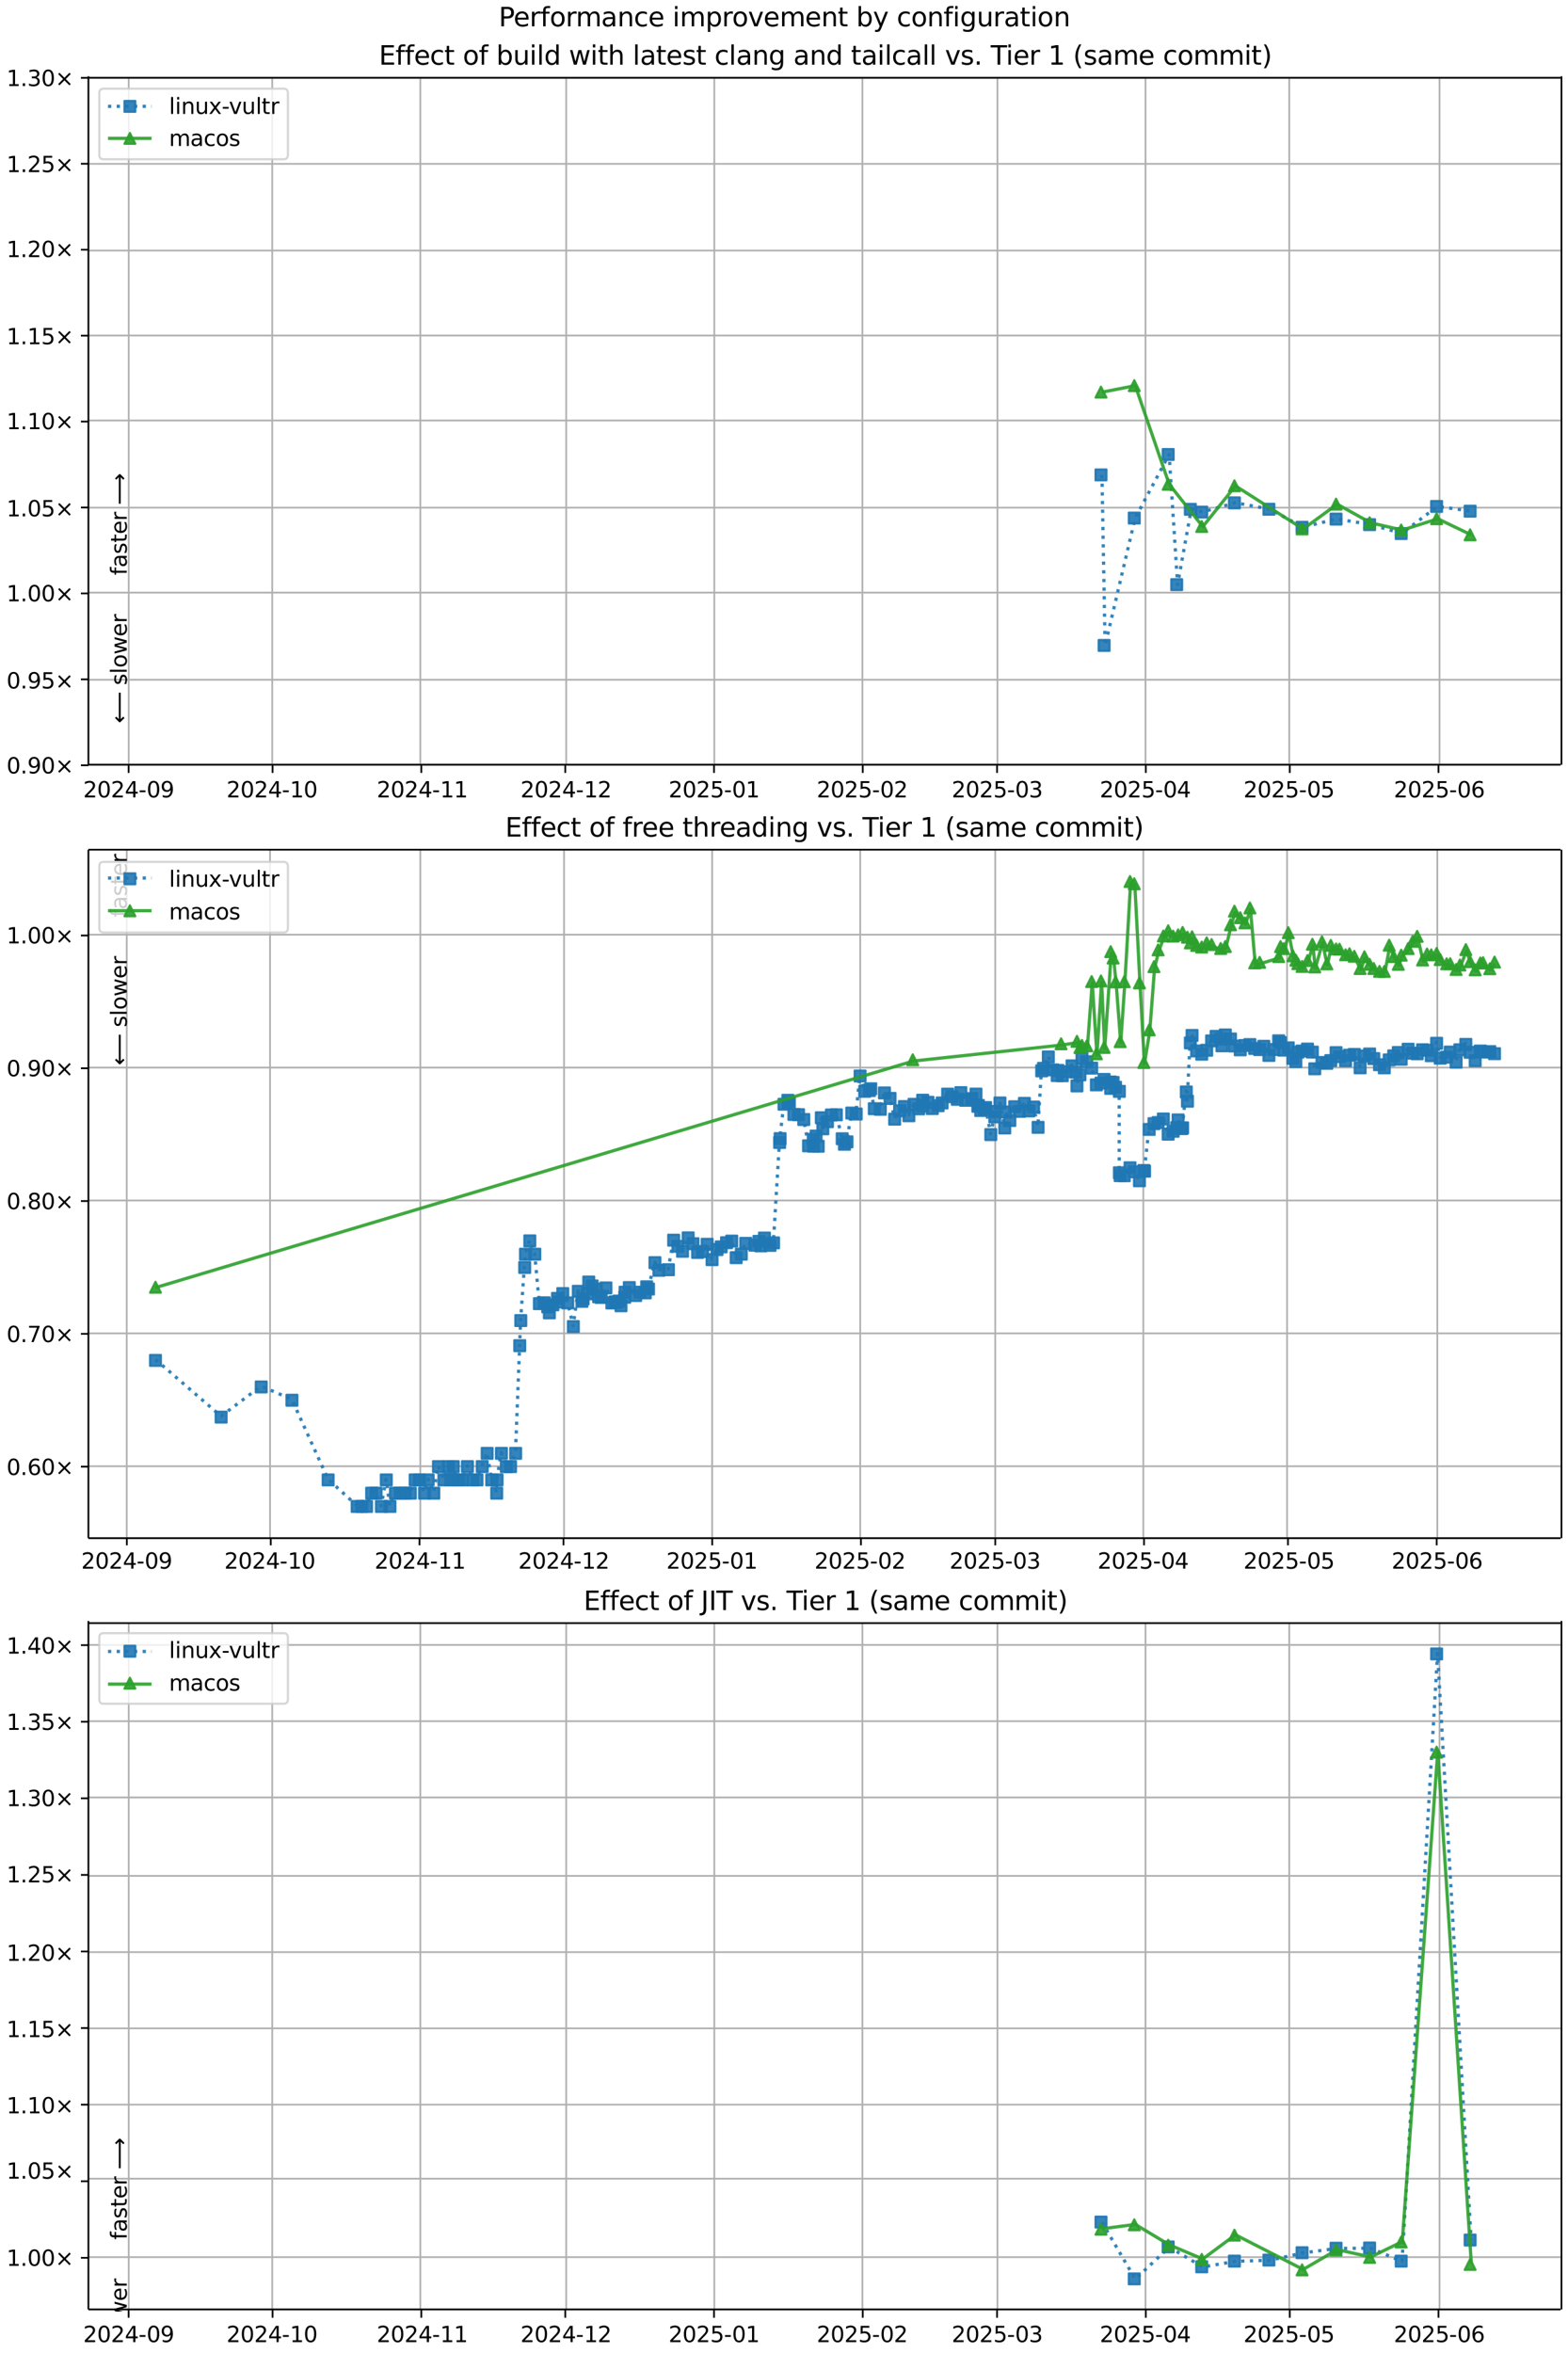 <?xml version="1.0" encoding="UTF-8"?>
<!DOCTYPE svg  PUBLIC '-//W3C//DTD SVG 1.1//EN'  'http://www.w3.org/Graphics/SVG/1.1/DTD/svg11.dtd'>
<svg width="720pt" height="1080pt" version="1.1" viewBox="0 0 720 1080" xmlns="http://www.w3.org/2000/svg" xmlns:xlink="http://www.w3.org/1999/xlink">
<defs>
<style type="text/css">*{stroke-linejoin: round; stroke-linecap: butt}</style>
</defs>
<path d="m0 1080h720v-1080h-720z" fill="#fff"/>
<path d="m40.6 351h676v-316h-676z" fill="#fff"/>
<path d="m59.1 351v-316" clip-path="url(#j)" fill="none" stroke="#b0b0b0" stroke-linecap="square" stroke-width=".8"/>
<defs>
<path id="g" d="m0 0v3.5" stroke="#000" stroke-width=".8"/>
</defs>
<use x="59.064" y="351.265" stroke="#000000" stroke-width=".8" xlink:href="#g"/>
<g transform="translate(38.2 366) scale(.1 -.1)">
<defs>
<path id="d" transform="scale(.016)" d="m1228 531h2203v-531h-2962v531q359 372 979 998 621 627 780 809 303 340 423 576 121 236 121 464 0 372-261 606-261 235-680 235-297 0-627-103-329-103-704-313v638q381 153 712 231 332 78 607 78 725 0 1156-363 431-362 431-968 0-288-108-546-107-257-392-607-78-91-497-524-418-433-1181-1211z"/>
<path id="c" transform="scale(.016)" d="m2034 4250q-487 0-733-480-245-479-245-1442 0-959 245-1439 246-480 733-480 491 0 736 480 246 480 246 1439 0 963-246 1442-245 480-736 480zm0 500q785 0 1199-621 414-620 414-1801 0-1178-414-1799-414-620-1199-620-784 0-1198 620-414 621-414 1799 0 1181 414 1801 414 621 1198 621z"/>
<path id="v" transform="scale(.016)" d="m2419 4116-1594-2491h1594v2491zm-166 550h794v-3041h666v-525h-666v-1100h-628v1100h-2106v609l1940 2957z"/>
<path id="f" transform="scale(.016)" d="m313 2009h1684v-512h-1684v512z"/>
<path id="ad" transform="scale(.016)" d="m703 97v575q238-113 481-172 244-59 479-59 625 0 954 420 330 420 377 1277-181-269-460-413-278-144-615-144-700 0-1108 423-408 424-408 1159 0 718 425 1152 425 435 1131 435 810 0 1236-621 427-620 427-1801 0-1103-524-1761-523-658-1407-658-238 0-482 47-243 47-506 141zm1256 1978q425 0 673 290 249 291 249 798 0 503-249 795-248 292-673 292t-673-292-248-795q0-507 248-798 248-290 673-290z"/>
</defs>
<use xlink:href="#d"/>
<use transform="translate(63.6)" xlink:href="#c"/>
<use transform="translate(127)" xlink:href="#d"/>
<use transform="translate(191)" xlink:href="#v"/>
<use transform="translate(254)" xlink:href="#f"/>
<use transform="translate(291)" xlink:href="#c"/>
<use transform="translate(354)" xlink:href="#ad"/>
</g>
<path d="m125 351v-316" clip-path="url(#j)" fill="none" stroke="#b0b0b0" stroke-linecap="square" stroke-width=".8"/>
<use x="125.16" y="351.265" stroke="#000000" stroke-width=".8" xlink:href="#g"/>
<g transform="translate(104 366) scale(.1 -.1)">
<defs>
<path id="e" transform="scale(.016)" d="m794 531h1031v3560l-1122-225v575l1116 225h631v-4135h1031v-531h-2687v531z"/>
</defs>
<use xlink:href="#d"/>
<use transform="translate(63.6)" xlink:href="#c"/>
<use transform="translate(127)" xlink:href="#d"/>
<use transform="translate(191)" xlink:href="#v"/>
<use transform="translate(254)" xlink:href="#f"/>
<use transform="translate(291)" xlink:href="#e"/>
<use transform="translate(354)" xlink:href="#c"/>
</g>
<path d="m193 351v-316" clip-path="url(#j)" fill="none" stroke="#b0b0b0" stroke-linecap="square" stroke-width=".8"/>
<use x="193.459" y="351.265" stroke="#000000" stroke-width=".8" xlink:href="#g"/>
<g transform="translate(173 366) scale(.1 -.1)">
<use xlink:href="#d"/>
<use transform="translate(63.6)" xlink:href="#c"/>
<use transform="translate(127)" xlink:href="#d"/>
<use transform="translate(191)" xlink:href="#v"/>
<use transform="translate(254)" xlink:href="#f"/>
<use transform="translate(291)" xlink:href="#e"/>
<use transform="translate(354)" xlink:href="#e"/>
</g>
<path d="m260 351v-316" clip-path="url(#j)" fill="none" stroke="#b0b0b0" stroke-linecap="square" stroke-width=".8"/>
<use x="259.555" y="351.265" stroke="#000000" stroke-width=".8" xlink:href="#g"/>
<g transform="translate(239 366) scale(.1 -.1)">
<use xlink:href="#d"/>
<use transform="translate(63.6)" xlink:href="#c"/>
<use transform="translate(127)" xlink:href="#d"/>
<use transform="translate(191)" xlink:href="#v"/>
<use transform="translate(254)" xlink:href="#f"/>
<use transform="translate(291)" xlink:href="#e"/>
<use transform="translate(354)" xlink:href="#d"/>
</g>
<path d="m328 351v-316" clip-path="url(#j)" fill="none" stroke="#b0b0b0" stroke-linecap="square" stroke-width=".8"/>
<use x="327.854" y="351.265" stroke="#000000" stroke-width=".8" xlink:href="#g"/>
<g transform="translate(307 366) scale(.1 -.1)">
<defs>
<path id="h" transform="scale(.016)" d="m691 4666h2478v-532h-1900v-1143q137 47 274 70 138 23 276 23 781 0 1237-428 457-428 457-1159 0-753-469-1171-469-417-1322-417-294 0-599 50-304 50-629 150v635q281-153 581-228t634-75q541 0 856 284 316 284 316 772 0 487-316 771-315 285-856 285-253 0-505-56-251-56-513-175v2344z"/>
</defs>
<use xlink:href="#d"/>
<use transform="translate(63.6)" xlink:href="#c"/>
<use transform="translate(127)" xlink:href="#d"/>
<use transform="translate(191)" xlink:href="#h"/>
<use transform="translate(254)" xlink:href="#f"/>
<use transform="translate(291)" xlink:href="#c"/>
<use transform="translate(354)" xlink:href="#e"/>
</g>
<path d="m396 351v-316" clip-path="url(#j)" fill="none" stroke="#b0b0b0" stroke-linecap="square" stroke-width=".8"/>
<use x="396.153" y="351.265" stroke="#000000" stroke-width=".8" xlink:href="#g"/>
<g transform="translate(375 366) scale(.1 -.1)">
<use xlink:href="#d"/>
<use transform="translate(63.6)" xlink:href="#c"/>
<use transform="translate(127)" xlink:href="#d"/>
<use transform="translate(191)" xlink:href="#h"/>
<use transform="translate(254)" xlink:href="#f"/>
<use transform="translate(291)" xlink:href="#c"/>
<use transform="translate(354)" xlink:href="#d"/>
</g>
<path d="m458 351v-316" clip-path="url(#j)" fill="none" stroke="#b0b0b0" stroke-linecap="square" stroke-width=".8"/>
<use x="457.842" y="351.265" stroke="#000000" stroke-width=".8" xlink:href="#g"/>
<g transform="translate(437 366) scale(.1 -.1)">
<defs>
<path id="ae" transform="scale(.016)" d="m2597 2516q453-97 707-404 255-306 255-756 0-690-475-1069-475-378-1350-378-293 0-604 58t-642 174v609q262-153 574-231 313-78 654-78 593 0 904 234t311 681q0 413-289 645-289 233-804 233h-544v519h569q465 0 712 186t247 536q0 359-255 551-254 193-729 193-260 0-557-57-297-56-653-174v562q360 100 674 150t592 50q719 0 1137-327 419-326 419-882 0-388-222-655t-631-370z"/>
</defs>
<use xlink:href="#d"/>
<use transform="translate(63.6)" xlink:href="#c"/>
<use transform="translate(127)" xlink:href="#d"/>
<use transform="translate(191)" xlink:href="#h"/>
<use transform="translate(254)" xlink:href="#f"/>
<use transform="translate(291)" xlink:href="#c"/>
<use transform="translate(354)" xlink:href="#ae"/>
</g>
<path d="m526 351v-316" clip-path="url(#j)" fill="none" stroke="#b0b0b0" stroke-linecap="square" stroke-width=".8"/>
<use x="526.141" y="351.265" stroke="#000000" stroke-width=".8" xlink:href="#g"/>
<g transform="translate(505 366) scale(.1 -.1)">
<use xlink:href="#d"/>
<use transform="translate(63.6)" xlink:href="#c"/>
<use transform="translate(127)" xlink:href="#d"/>
<use transform="translate(191)" xlink:href="#h"/>
<use transform="translate(254)" xlink:href="#f"/>
<use transform="translate(291)" xlink:href="#c"/>
<use transform="translate(354)" xlink:href="#v"/>
</g>
<path d="m592 351v-316" clip-path="url(#j)" fill="none" stroke="#b0b0b0" stroke-linecap="square" stroke-width=".8"/>
<use x="592.237" y="351.265" stroke="#000000" stroke-width=".8" xlink:href="#g"/>
<g transform="translate(571 366) scale(.1 -.1)">
<use xlink:href="#d"/>
<use transform="translate(63.6)" xlink:href="#c"/>
<use transform="translate(127)" xlink:href="#d"/>
<use transform="translate(191)" xlink:href="#h"/>
<use transform="translate(254)" xlink:href="#f"/>
<use transform="translate(291)" xlink:href="#c"/>
<use transform="translate(354)" xlink:href="#h"/>
</g>
<path d="m661 351v-316" clip-path="url(#j)" fill="none" stroke="#b0b0b0" stroke-linecap="square" stroke-width=".8"/>
<use x="660.535" y="351.265" stroke="#000000" stroke-width=".8" xlink:href="#g"/>
<g transform="translate(640 366) scale(.1 -.1)">
<defs>
<path id="ah" transform="scale(.016)" d="m2113 2584q-425 0-674-291-248-290-248-796 0-503 248-796 249-292 674-292t673 292q248 293 248 796 0 506-248 796-248 291-673 291zm1253 1979v-575q-238 112-480 171-242 60-480 60-625 0-955-422-329-422-376-1275 184 272 462 417 279 145 613 145 703 0 1111-427 408-426 408-1160 0-719-425-1154-425-434-1131-434-810 0-1238 620-428 621-428 1799 0 1106 525 1764t1409 658q238 0 480-47t505-140z"/>
</defs>
<use xlink:href="#d"/>
<use transform="translate(63.6)" xlink:href="#c"/>
<use transform="translate(127)" xlink:href="#d"/>
<use transform="translate(191)" xlink:href="#h"/>
<use transform="translate(254)" xlink:href="#f"/>
<use transform="translate(291)" xlink:href="#c"/>
<use transform="translate(354)" xlink:href="#ah"/>
</g>
<path d="m40.6 351h676" clip-path="url(#j)" fill="none" stroke="#b0b0b0" stroke-linecap="square" stroke-width=".8"/>
<defs>
<path id="l" d="m0 0h-3.5" stroke="#000" stroke-width=".8"/>
</defs>
<use x="40.646" y="351.265" stroke="#000000" stroke-width=".8" xlink:href="#l"/>
<g transform="translate(3 355) scale(.1 -.1)">
<defs>
<path id="i" transform="scale(.016)" d="m684 794h660v-794h-660v794z"/>
<path id="m" transform="scale(.016)" d="m4488 3438-1429-1435 1429-1428-372-378-1435 1434-1434-1434-369 378 1425 1428-1425 1435 369 378 1434-1435 1435 1435 372-378z"/>
</defs>
<use xlink:href="#c"/>
<use transform="translate(63.6)" xlink:href="#i"/>
<use transform="translate(95.4)" xlink:href="#ad"/>
<use transform="translate(159)" xlink:href="#c"/>
<use transform="translate(223)" xlink:href="#m"/>
</g>
<path d="m40.6 312h676" clip-path="url(#j)" fill="none" stroke="#b0b0b0" stroke-linecap="square" stroke-width=".8"/>
<use x="40.646" y="311.823" stroke="#000000" stroke-width=".8" xlink:href="#l"/>
<g transform="translate(3 316) scale(.1 -.1)">
<use xlink:href="#c"/>
<use transform="translate(63.6)" xlink:href="#i"/>
<use transform="translate(95.4)" xlink:href="#ad"/>
<use transform="translate(159)" xlink:href="#h"/>
<use transform="translate(223)" xlink:href="#m"/>
</g>
<path d="m40.6 272h676" clip-path="url(#j)" fill="none" stroke="#b0b0b0" stroke-linecap="square" stroke-width=".8"/>
<use x="40.646" y="272.382" stroke="#000000" stroke-width=".8" xlink:href="#l"/>
<g transform="translate(3 276) scale(.1 -.1)">
<use xlink:href="#e"/>
<use transform="translate(63.6)" xlink:href="#i"/>
<use transform="translate(95.4)" xlink:href="#c"/>
<use transform="translate(159)" xlink:href="#c"/>
<use transform="translate(223)" xlink:href="#m"/>
</g>
<path d="m40.6 233h676" clip-path="url(#j)" fill="none" stroke="#b0b0b0" stroke-linecap="square" stroke-width=".8"/>
<use x="40.646" y="232.94" stroke="#000000" stroke-width=".8" xlink:href="#l"/>
<g transform="translate(3 237) scale(.1 -.1)">
<use xlink:href="#e"/>
<use transform="translate(63.6)" xlink:href="#i"/>
<use transform="translate(95.4)" xlink:href="#c"/>
<use transform="translate(159)" xlink:href="#h"/>
<use transform="translate(223)" xlink:href="#m"/>
</g>
<path d="m40.6 193h676" clip-path="url(#j)" fill="none" stroke="#b0b0b0" stroke-linecap="square" stroke-width=".8"/>
<use x="40.646" y="193.499" stroke="#000000" stroke-width=".8" xlink:href="#l"/>
<g transform="translate(3 197) scale(.1 -.1)">
<use xlink:href="#e"/>
<use transform="translate(63.6)" xlink:href="#i"/>
<use transform="translate(95.4)" xlink:href="#e"/>
<use transform="translate(159)" xlink:href="#c"/>
<use transform="translate(223)" xlink:href="#m"/>
</g>
<path d="m40.6 154h676" clip-path="url(#j)" fill="none" stroke="#b0b0b0" stroke-linecap="square" stroke-width=".8"/>
<use x="40.646" y="154.057" stroke="#000000" stroke-width=".8" xlink:href="#l"/>
<g transform="translate(3 158) scale(.1 -.1)">
<use xlink:href="#e"/>
<use transform="translate(63.6)" xlink:href="#i"/>
<use transform="translate(95.4)" xlink:href="#e"/>
<use transform="translate(159)" xlink:href="#h"/>
<use transform="translate(223)" xlink:href="#m"/>
</g>
<path d="m40.6 115h676" clip-path="url(#j)" fill="none" stroke="#b0b0b0" stroke-linecap="square" stroke-width=".8"/>
<use x="40.646" y="114.616" stroke="#000000" stroke-width=".8" xlink:href="#l"/>
<g transform="translate(3 118) scale(.1 -.1)">
<use xlink:href="#e"/>
<use transform="translate(63.6)" xlink:href="#i"/>
<use transform="translate(95.4)" xlink:href="#d"/>
<use transform="translate(159)" xlink:href="#c"/>
<use transform="translate(223)" xlink:href="#m"/>
</g>
<path d="m40.6 75.2h676" clip-path="url(#j)" fill="none" stroke="#b0b0b0" stroke-linecap="square" stroke-width=".8"/>
<use x="40.646" y="75.174" stroke="#000000" stroke-width=".8" xlink:href="#l"/>
<g transform="translate(3 79) scale(.1 -.1)">
<use xlink:href="#e"/>
<use transform="translate(63.6)" xlink:href="#i"/>
<use transform="translate(95.4)" xlink:href="#d"/>
<use transform="translate(159)" xlink:href="#h"/>
<use transform="translate(223)" xlink:href="#m"/>
</g>
<path d="m40.6 35.7h676" clip-path="url(#j)" fill="none" stroke="#b0b0b0" stroke-linecap="square" stroke-width=".8"/>
<use x="40.646" y="35.733" stroke="#000000" stroke-width=".8" xlink:href="#l"/>
<g transform="translate(3 39.5) scale(.1 -.1)">
<use xlink:href="#e"/>
<use transform="translate(63.6)" xlink:href="#i"/>
<use transform="translate(95.4)" xlink:href="#ae"/>
<use transform="translate(159)" xlink:href="#c"/>
<use transform="translate(223)" xlink:href="#m"/>
</g>
<path d="m506 218 1.44 78.3 13.8-58.5 15.6-29.2 3.9 59.7 6.26-34.6 5.22 1.27 15-4.23 15.8 2.93 15.2 8.27 15.6-3.75 15.4 2.54 14.5 4.09 16.3-12.4 15.4 2.18" clip-path="url(#j)" fill="none" stroke="#1f77b4" stroke-dasharray="1.5,2.475" stroke-opacity=".9" stroke-width="1.5"/>
<defs>
<path id="a" d="m-2.5 2.5h5v-5h-5z" stroke="#1f77b4" stroke-opacity=".9"/>
</defs>
<g clip-path="url(#j)" fill="#1f77b4" fill-opacity=".9" stroke="#1f77b4" stroke-opacity=".9">
<use x="505.555" y="217.973" xlink:href="#a"/>
<use x="506.995" y="296.237" xlink:href="#a"/>
<use x="520.841" y="237.787" xlink:href="#a"/>
<use x="536.416" y="208.61" xlink:href="#a"/>
<use x="540.321" y="268.348" xlink:href="#a"/>
<use x="546.584" y="233.78" xlink:href="#a"/>
<use x="551.807" y="235.05" xlink:href="#a"/>
<use x="566.825" y="230.816" xlink:href="#a"/>
<use x="582.664" y="233.746" xlink:href="#a"/>
<use x="597.887" y="242.019" xlink:href="#a"/>
<use x="613.499" y="238.266" xlink:href="#a"/>
<use x="628.902" y="240.808" xlink:href="#a"/>
<use x="643.399" y="244.895" xlink:href="#a"/>
<use x="659.668" y="232.452" xlink:href="#a"/>
<use x="675.053" y="234.631" xlink:href="#a"/>
</g>
<path d="m506 180 15.3-2.98 15.6 45.3 15.4 19.4 15-18.7 31.1 19.8 15.6-11.4 15.4 8.54 14.5 3.35 16.3-5.19 15.4 7.39" clip-path="url(#j)" fill="none" stroke="#2ca02c" stroke-linecap="square" stroke-opacity=".9" stroke-width="1.5"/>
<defs>
<path id="b" d="m0-2.5-2.5 5h5z" stroke="#2ca02c" stroke-opacity=".9"/>
</defs>
<g clip-path="url(#j)" fill="#2ca02c" fill-opacity=".9" stroke="#2ca02c" stroke-opacity=".9">
<use x="505.555" y="179.969" xlink:href="#b"/>
<use x="520.841" y="176.993" xlink:href="#b"/>
<use x="536.416" y="222.294" xlink:href="#b"/>
<use x="551.807" y="241.649" xlink:href="#b"/>
<use x="566.825" y="222.988" xlink:href="#b"/>
<use x="597.887" y="242.767" xlink:href="#b"/>
<use x="613.499" y="231.393" xlink:href="#b"/>
<use x="628.902" y="239.933" xlink:href="#b"/>
<use x="643.399" y="243.286" xlink:href="#b"/>
<use x="659.668" y="238.099" xlink:href="#b"/>
<use x="675.053" y="245.49" xlink:href="#b"/>
</g>
<path d="m40.6 351v-316" fill="none" stroke="#000" stroke-linecap="square" stroke-width=".8"/>
<path d="m717 351v-316" fill="none" stroke="#000" stroke-linecap="square" stroke-width=".8"/>
<path d="m40.6 351h676" fill="none" stroke="#000" stroke-linecap="square" stroke-width=".8"/>
<path d="m40.6 35.7h676" fill="none" stroke="#000" stroke-linecap="square" stroke-width=".8"/>
<g clip-path="url(#j)">
<g transform="translate(58.2 264) rotate(-90) scale(.1 -.1)">
<defs>
<path id="y" transform="scale(.016)" d="m2375 4863v-479h-550q-309 0-430-125-120-125-120-450v-309h947v-447h-947v-3053h-578v3053h-550v447h550v244q0 584 272 851 272 268 862 268h544z"/>
<path id="r" transform="scale(.016)" d="m2194 1759q-697 0-966-159t-269-544q0-306 202-486 202-179 548-179 479 0 768 339t289 901v128h-572zm1147 238v-2e3h-575v531q-197-318-491-470t-719-152q-537 0-855 302-317 302-317 808 0 590 395 890 396 300 1180 300h807v57q0 397-261 614t-733 217q-300 0-585-72-284-72-546-216v532q315 122 612 182 297 61 578 61 760 0 1135-394 375-393 375-1193z"/>
<path id="s" transform="scale(.016)" d="m2834 3397v-544q-243 125-506 187-262 63-544 63-428 0-642-131t-214-394q0-200 153-314t616-217l197-44q612-131 870-370t258-667q0-488-386-773-386-284-1061-284-281 0-586 55t-642 164v594q319-166 628-249 309-82 613-82 406 0 624 139 219 139 219 392 0 234-158 359-157 125-692 241l-200 47q-534 112-772 345-237 233-237 639 0 494 350 762 350 269 994 269 318 0 599-47 282-46 519-140z"/>
<path id="p" transform="scale(.016)" d="m1172 4494v-994h1184v-447h-1184v-1900q0-428 117-550t477-122h590v-481h-590q-666 0-919 248-253 249-253 905v1900h-422v447h422v994h578z"/>
<path id="n" transform="scale(.016)" d="m3597 1894v-281h-2644q38-594 358-905t892-311q331 0 642 81t618 244v-544q-310-131-635-200t-659-69q-838 0-1327 487-489 488-489 1320 0 859 464 1363 464 505 1252 505 706 0 1117-455 411-454 411-1235zm-575 169q-6 471-264 752-258 282-683 282-481 0-770-272t-333-766l2050 4z"/>
<path id="q" transform="scale(.016)" d="m2631 2963q-97 56-211 82-114 27-251 27-488 0-749-317t-261-911v-1844h-578v3500h578v-544q182 319 472 473 291 155 707 155 59 0 131-8 72-7 159-23l3-590z"/>
<path id="ao" transform="scale(.016)" d="m8863 2147v-281l-1229-1228-375 375 729 728h-7622v531h7622l-729 728 375 375 1229-1228z"/>
</defs>
<use xlink:href="#y"/>
<use transform="translate(35.2)" xlink:href="#r"/>
<use transform="translate(96.5)" xlink:href="#s"/>
<use transform="translate(149)" xlink:href="#p"/>
<use transform="translate(188)" xlink:href="#n"/>
<use transform="translate(249)" xlink:href="#q"/>
<use transform="translate(290)" xlink:href="#DejaVuSans-20"/>
<use transform="translate(322)" xlink:href="#ao"/>
</g>
</g>
<g clip-path="url(#j)">
<g transform="translate(58.2 332) rotate(-90) scale(.1 -.1)">
<defs>
<path id="ap" transform="scale(.016)" d="m313 1866v281l1228 1228 375-375-728-728h7621v-531h-7621l728-728-375-375-1228 1228z"/>
<path id="x" transform="scale(.016)" d="m603 4863h575v-4863h-575v4863z"/>
<path id="t" transform="scale(.016)" d="m1959 3097q-462 0-731-361t-269-989 267-989q268-361 733-361 460 0 728 362 269 363 269 988 0 622-269 986-268 364-728 364zm0 487q750 0 1178-488 429-487 429-1349 0-859-429-1349-428-489-1178-489-753 0-1180 489-426 490-426 1349 0 862 426 1349 427 488 1180 488z"/>
<path id="af" transform="scale(.016)" d="m269 3500h575l719-2731 715 2731h678l719-2731 716 2731h575l-916-3500h-678l-753 2869-756-2869h-679l-915 3500z"/>
</defs>
<use xlink:href="#ap"/>
<use transform="translate(143)" xlink:href="#DejaVuSans-20"/>
<use transform="translate(175)" xlink:href="#s"/>
<use transform="translate(227)" xlink:href="#x"/>
<use transform="translate(255)" xlink:href="#t"/>
<use transform="translate(316)" xlink:href="#af"/>
<use transform="translate(398)" xlink:href="#n"/>
<use transform="translate(460)" xlink:href="#q"/>
</g>
</g>
<g transform="translate(174 29.7) scale(.12 -.12)">
<defs>
<path id="al" transform="scale(.016)" d="m628 4666h2950v-532h-2319v-1381h2222v-531h-2222v-1691h2375v-531h-3006v4666z"/>
<path id="z" transform="scale(.016)" d="m3122 3366v-538q-244 135-489 202t-495 67q-560 0-870-355-309-354-309-995t309-996q310-354 870-354 250 0 495 67t489 202v-532q-241-112-499-168-257-57-548-57-791 0-1257 497-465 497-465 1341 0 856 470 1346 471 491 1290 491 265 0 518-55 253-54 491-163z"/>
<path id="ar" transform="scale(.016)" d="m3116 1747q0 634-261 995t-717 361q-457 0-718-361t-261-995 261-995 718-361q456 0 717 361t261 995zm-1957 1222q182 312 458 463 277 152 661 152 638 0 1036-506 399-506 399-1331t-399-1332q-398-506-1036-506-384 0-661 152-276 152-458 464v-525h-578v4863h578v-1894z"/>
<path id="ab" transform="scale(.016)" d="m544 1381v2119h575v-2097q0-497 193-746 194-248 582-248 465 0 735 297 271 297 271 810v1984h575v-3500h-575v538q-209-319-486-474-276-155-642-155-603 0-916 375-312 375-312 1097zm1447 2203z"/>
<path id="u" transform="scale(.016)" d="m603 3500h575v-3500h-575v3500zm0 1363h575v-729h-575v729z"/>
<path id="ak" transform="scale(.016)" d="m2906 2969v1894h575v-4863h-575v525q-181-312-458-464-276-152-664-152-634 0-1033 506-398 507-398 1332t398 1331q399 506 1033 506 388 0 664-152 277-151 458-463zm-1959-1222q0-634 261-995t717-361 718 361q263 361 263 995t-263 995q-262 361-718 361t-717-361-261-995z"/>
<path id="aq" transform="scale(.016)" d="m3513 2113v-2113h-575v2094q0 497-194 743-194 247-581 247-466 0-735-297-269-296-269-809v-1978h-578v4863h578v-1907q207 316 486 472 280 156 646 156 603 0 912-373 310-373 310-1098z"/>
<path id="aa" transform="scale(.016)" d="m3513 2113v-2113h-575v2094q0 497-194 743-194 247-581 247-466 0-735-297-269-296-269-809v-1978h-578v3500h578v-544q207 316 486 472 280 156 646 156 603 0 912-373 310-373 310-1098z"/>
<path id="aj" transform="scale(.016)" d="m2906 1791q0 625-258 968-257 344-723 344-462 0-720-344-258-343-258-968 0-622 258-966t720-344q466 0 723 344 258 344 258 966zm575-1357q0-893-397-1329-396-436-1215-436-303 0-572 45t-522 139v559q253-137 500-202 247-66 503-66 566 0 847 295t281 892v285q-178-310-456-463t-666-153q-643 0-1037 490-394 491-394 1301 0 812 394 1302 394 491 1037 491 388 0 666-153t456-462v531h575v-3066z"/>
<path id="ac" transform="scale(.016)" d="m191 3500h609l1094-2937 1094 2937h609l-1313-3500h-781l-1312 3500z"/>
<path id="ag" transform="scale(.016)" d="m-19 4666h3947v-532h-1656v-4134h-634v4134h-1657v532z"/>
<path id="an" transform="scale(.016)" d="m1984 4856q-418-718-622-1422-203-703-203-1425 0-721 205-1429t620-1424h-500q-468 735-701 1444t-233 1409q0 697 231 1403 232 707 703 1444h500z"/>
<path id="w" transform="scale(.016)" d="m3328 2828q216 388 516 572t706 184q547 0 844-383 297-382 297-1088v-2113h-578v2094q0 503-179 746-178 244-543 244-447 0-707-297-259-296-259-809v-1978h-578v2094q0 506-178 748t-550 242q-441 0-701-298-259-298-259-808v-1978h-578v3500h578v-544q197 322 472 475t653 153q382 0 649-194 267-193 395-562z"/>
<path id="am" transform="scale(.016)" d="m513 4856h500q468-737 701-1444 233-706 233-1403 0-700-233-1409t-701-1444h-500q415 716 620 1424t205 1429q0 722-205 1425-205 704-620 1422z"/>
</defs>
<use xlink:href="#al"/>
<use transform="translate(63.2)" xlink:href="#y"/>
<use transform="translate(98.4)" xlink:href="#y"/>
<use transform="translate(134)" xlink:href="#n"/>
<use transform="translate(195)" xlink:href="#z"/>
<use transform="translate(250)" xlink:href="#p"/>
<use transform="translate(289)" xlink:href="#DejaVuSans-20"/>
<use transform="translate(321)" xlink:href="#t"/>
<use transform="translate(382)" xlink:href="#y"/>
<use transform="translate(417)" xlink:href="#DejaVuSans-20"/>
<use transform="translate(449)" xlink:href="#ar"/>
<use transform="translate(513)" xlink:href="#ab"/>
<use transform="translate(576)" xlink:href="#u"/>
<use transform="translate(604)" xlink:href="#x"/>
<use transform="translate(632)" xlink:href="#ak"/>
<use transform="translate(695)" xlink:href="#DejaVuSans-20"/>
<use transform="translate(727)" xlink:href="#af"/>
<use transform="translate(809)" xlink:href="#u"/>
<use transform="translate(837)" xlink:href="#p"/>
<use transform="translate(876)" xlink:href="#aq"/>
<use transform="translate(939)" xlink:href="#DejaVuSans-20"/>
<use transform="translate(971)" xlink:href="#x"/>
<use transform="translate(999)" xlink:href="#r"/>
<use transform="translate(1060)" xlink:href="#p"/>
<use transform="translate(1099)" xlink:href="#n"/>
<use transform="translate(1161)" xlink:href="#s"/>
<use transform="translate(1213)" xlink:href="#p"/>
<use transform="translate(1252)" xlink:href="#DejaVuSans-20"/>
<use transform="translate(1284)" xlink:href="#z"/>
<use transform="translate(1339)" xlink:href="#x"/>
<use transform="translate(1367)" xlink:href="#r"/>
<use transform="translate(1428)" xlink:href="#aa"/>
<use transform="translate(1491)" xlink:href="#aj"/>
<use transform="translate(1555)" xlink:href="#DejaVuSans-20"/>
<use transform="translate(1586)" xlink:href="#r"/>
<use transform="translate(1648)" xlink:href="#aa"/>
<use transform="translate(1711)" xlink:href="#ak"/>
<use transform="translate(1775)" xlink:href="#DejaVuSans-20"/>
<use transform="translate(1806)" xlink:href="#p"/>
<use transform="translate(1846)" xlink:href="#r"/>
<use transform="translate(1907)" xlink:href="#u"/>
<use transform="translate(1935)" xlink:href="#x"/>
<use transform="translate(1962)" xlink:href="#z"/>
<use transform="translate(2017)" xlink:href="#r"/>
<use transform="translate(2079)" xlink:href="#x"/>
<use transform="translate(2106)" xlink:href="#x"/>
<use transform="translate(2134)" xlink:href="#DejaVuSans-20"/>
<use transform="translate(2166)" xlink:href="#ac"/>
<use transform="translate(2225)" xlink:href="#s"/>
<use transform="translate(2277)" xlink:href="#i"/>
<use transform="translate(2309)" xlink:href="#DejaVuSans-20"/>
<use transform="translate(2341)" xlink:href="#ag"/>
<use transform="translate(2399)" xlink:href="#u"/>
<use transform="translate(2427)" xlink:href="#n"/>
<use transform="translate(2488)" xlink:href="#q"/>
<use transform="translate(2529)" xlink:href="#DejaVuSans-20"/>
<use transform="translate(2561)" xlink:href="#e"/>
<use transform="translate(2625)" xlink:href="#DejaVuSans-20"/>
<use transform="translate(2656)" xlink:href="#an"/>
<use transform="translate(2696)" xlink:href="#s"/>
<use transform="translate(2748)" xlink:href="#r"/>
<use transform="translate(2809)" xlink:href="#w"/>
<use transform="translate(2906)" xlink:href="#n"/>
<use transform="translate(2968)" xlink:href="#DejaVuSans-20"/>
<use transform="translate(3e3)" xlink:href="#z"/>
<use transform="translate(3055)" xlink:href="#t"/>
<use transform="translate(3116)" xlink:href="#w"/>
<use transform="translate(3213)" xlink:href="#w"/>
<use transform="translate(3311)" xlink:href="#u"/>
<use transform="translate(3338)" xlink:href="#p"/>
<use transform="translate(3378)" xlink:href="#am"/>
</g>
<path d="m47.6 73.1h82.6q2 0 2-2v-28.4q0-2-2-2h-82.6q-2 0-2 2v28.4q0 2 2 2z" fill="#fff" opacity=".8" stroke="#ccc"/>
<path d="m49.6 48.8h10 10" fill="none" stroke="#1f77b4" stroke-dasharray="1.5,2.475" stroke-opacity=".9" stroke-width="1.5"/>
<use x="59.646" y="48.831" fill="#1f77b4" fill-opacity=".9" stroke="#1f77b4" stroke-opacity=".9" xlink:href="#a"/>
<g transform="translate(77.6 52.3) scale(.1 -.1)">
<defs>
<path id="ai" transform="scale(.016)" d="m3513 3500-1266-1703 1331-1797h-678l-1019 1375-1018-1375h-679l1360 1831-1244 1669h678l928-1247 928 1247h679z"/>
</defs>
<use xlink:href="#x"/>
<use transform="translate(27.8)" xlink:href="#u"/>
<use transform="translate(55.6)" xlink:href="#aa"/>
<use transform="translate(119)" xlink:href="#ab"/>
<use transform="translate(182)" xlink:href="#ai"/>
<use transform="translate(242)" xlink:href="#f"/>
<use transform="translate(275)" xlink:href="#ac"/>
<use transform="translate(334)" xlink:href="#ab"/>
<use transform="translate(398)" xlink:href="#x"/>
<use transform="translate(425)" xlink:href="#p"/>
<use transform="translate(465)" xlink:href="#q"/>
</g>
<path d="m49.6 63.5h10 10" fill="none" stroke="#2ca02c" stroke-linecap="square" stroke-opacity=".9" stroke-width="1.5"/>
<use x="59.646" y="63.509" fill="#2ca02c" fill-opacity=".9" stroke="#2ca02c" stroke-opacity=".9" xlink:href="#b"/>
<g transform="translate(77.6 67) scale(.1 -.1)">
<use xlink:href="#w"/>
<use transform="translate(97.4)" xlink:href="#r"/>
<use transform="translate(159)" xlink:href="#z"/>
<use transform="translate(214)" xlink:href="#t"/>
<use transform="translate(275)" xlink:href="#s"/>
</g>
<path d="m40.6 706h676v-316h-676z" fill="#fff"/>
<path d="m58.2 706v-316" clip-path="url(#o)" fill="none" stroke="#b0b0b0" stroke-linecap="square" stroke-width=".8"/>
<use x="58.238" y="705.793" stroke="#000000" stroke-width=".8" xlink:href="#g"/>
<g transform="translate(37.3 720) scale(.1 -.1)">
<use xlink:href="#d"/>
<use transform="translate(63.6)" xlink:href="#c"/>
<use transform="translate(127)" xlink:href="#d"/>
<use transform="translate(191)" xlink:href="#v"/>
<use transform="translate(254)" xlink:href="#f"/>
<use transform="translate(291)" xlink:href="#c"/>
<use transform="translate(354)" xlink:href="#ad"/>
</g>
<path d="m124 706v-316" clip-path="url(#o)" fill="none" stroke="#b0b0b0" stroke-linecap="square" stroke-width=".8"/>
<use x="124.334" y="705.793" stroke="#000000" stroke-width=".8" xlink:href="#g"/>
<g transform="translate(103 720) scale(.1 -.1)">
<use xlink:href="#d"/>
<use transform="translate(63.6)" xlink:href="#c"/>
<use transform="translate(127)" xlink:href="#d"/>
<use transform="translate(191)" xlink:href="#v"/>
<use transform="translate(254)" xlink:href="#f"/>
<use transform="translate(291)" xlink:href="#e"/>
<use transform="translate(354)" xlink:href="#c"/>
</g>
<path d="m193 706v-316" clip-path="url(#o)" fill="none" stroke="#b0b0b0" stroke-linecap="square" stroke-width=".8"/>
<use x="192.633" y="705.793" stroke="#000000" stroke-width=".8" xlink:href="#g"/>
<g transform="translate(172 720) scale(.1 -.1)">
<use xlink:href="#d"/>
<use transform="translate(63.6)" xlink:href="#c"/>
<use transform="translate(127)" xlink:href="#d"/>
<use transform="translate(191)" xlink:href="#v"/>
<use transform="translate(254)" xlink:href="#f"/>
<use transform="translate(291)" xlink:href="#e"/>
<use transform="translate(354)" xlink:href="#e"/>
</g>
<path d="m259 706v-316" clip-path="url(#o)" fill="none" stroke="#b0b0b0" stroke-linecap="square" stroke-width=".8"/>
<use x="258.728" y="705.793" stroke="#000000" stroke-width=".8" xlink:href="#g"/>
<g transform="translate(238 720) scale(.1 -.1)">
<use xlink:href="#d"/>
<use transform="translate(63.6)" xlink:href="#c"/>
<use transform="translate(127)" xlink:href="#d"/>
<use transform="translate(191)" xlink:href="#v"/>
<use transform="translate(254)" xlink:href="#f"/>
<use transform="translate(291)" xlink:href="#e"/>
<use transform="translate(354)" xlink:href="#d"/>
</g>
<path d="m327 706v-316" clip-path="url(#o)" fill="none" stroke="#b0b0b0" stroke-linecap="square" stroke-width=".8"/>
<use x="327.027" y="705.793" stroke="#000000" stroke-width=".8" xlink:href="#g"/>
<g transform="translate(306 720) scale(.1 -.1)">
<use xlink:href="#d"/>
<use transform="translate(63.6)" xlink:href="#c"/>
<use transform="translate(127)" xlink:href="#d"/>
<use transform="translate(191)" xlink:href="#h"/>
<use transform="translate(254)" xlink:href="#f"/>
<use transform="translate(291)" xlink:href="#c"/>
<use transform="translate(354)" xlink:href="#e"/>
</g>
<path d="m395 706v-316" clip-path="url(#o)" fill="none" stroke="#b0b0b0" stroke-linecap="square" stroke-width=".8"/>
<use x="395.326" y="705.793" stroke="#000000" stroke-width=".8" xlink:href="#g"/>
<g transform="translate(374 720) scale(.1 -.1)">
<use xlink:href="#d"/>
<use transform="translate(63.6)" xlink:href="#c"/>
<use transform="translate(127)" xlink:href="#d"/>
<use transform="translate(191)" xlink:href="#h"/>
<use transform="translate(254)" xlink:href="#f"/>
<use transform="translate(291)" xlink:href="#c"/>
<use transform="translate(354)" xlink:href="#d"/>
</g>
<path d="m457 706v-316" clip-path="url(#o)" fill="none" stroke="#b0b0b0" stroke-linecap="square" stroke-width=".8"/>
<use x="457.016" y="705.793" stroke="#000000" stroke-width=".8" xlink:href="#g"/>
<g transform="translate(436 720) scale(.1 -.1)">
<use xlink:href="#d"/>
<use transform="translate(63.6)" xlink:href="#c"/>
<use transform="translate(127)" xlink:href="#d"/>
<use transform="translate(191)" xlink:href="#h"/>
<use transform="translate(254)" xlink:href="#f"/>
<use transform="translate(291)" xlink:href="#c"/>
<use transform="translate(354)" xlink:href="#ae"/>
</g>
<path d="m525 706v-316" clip-path="url(#o)" fill="none" stroke="#b0b0b0" stroke-linecap="square" stroke-width=".8"/>
<use x="525.315" y="705.793" stroke="#000000" stroke-width=".8" xlink:href="#g"/>
<g transform="translate(504 720) scale(.1 -.1)">
<use xlink:href="#d"/>
<use transform="translate(63.6)" xlink:href="#c"/>
<use transform="translate(127)" xlink:href="#d"/>
<use transform="translate(191)" xlink:href="#h"/>
<use transform="translate(254)" xlink:href="#f"/>
<use transform="translate(291)" xlink:href="#c"/>
<use transform="translate(354)" xlink:href="#v"/>
</g>
<path d="m591 706v-316" clip-path="url(#o)" fill="none" stroke="#b0b0b0" stroke-linecap="square" stroke-width=".8"/>
<use x="591.41" y="705.793" stroke="#000000" stroke-width=".8" xlink:href="#g"/>
<g transform="translate(571 720) scale(.1 -.1)">
<use xlink:href="#d"/>
<use transform="translate(63.6)" xlink:href="#c"/>
<use transform="translate(127)" xlink:href="#d"/>
<use transform="translate(191)" xlink:href="#h"/>
<use transform="translate(254)" xlink:href="#f"/>
<use transform="translate(291)" xlink:href="#c"/>
<use transform="translate(354)" xlink:href="#h"/>
</g>
<path d="m660 706v-316" clip-path="url(#o)" fill="none" stroke="#b0b0b0" stroke-linecap="square" stroke-width=".8"/>
<use x="659.709" y="705.793" stroke="#000000" stroke-width=".8" xlink:href="#g"/>
<g transform="translate(639 720) scale(.1 -.1)">
<use xlink:href="#d"/>
<use transform="translate(63.6)" xlink:href="#c"/>
<use transform="translate(127)" xlink:href="#d"/>
<use transform="translate(191)" xlink:href="#h"/>
<use transform="translate(254)" xlink:href="#f"/>
<use transform="translate(291)" xlink:href="#c"/>
<use transform="translate(354)" xlink:href="#ah"/>
</g>
<path d="m40.6 673h676" clip-path="url(#o)" fill="none" stroke="#b0b0b0" stroke-linecap="square" stroke-width=".8"/>
<use x="40.646" y="673.167" stroke="#000000" stroke-width=".8" xlink:href="#l"/>
<g transform="translate(3 677) scale(.1 -.1)">
<use xlink:href="#c"/>
<use transform="translate(63.6)" xlink:href="#i"/>
<use transform="translate(95.4)" xlink:href="#ah"/>
<use transform="translate(159)" xlink:href="#c"/>
<use transform="translate(223)" xlink:href="#m"/>
</g>
<path d="m40.6 612h676" clip-path="url(#o)" fill="none" stroke="#b0b0b0" stroke-linecap="square" stroke-width=".8"/>
<use x="40.646" y="612.222" stroke="#000000" stroke-width=".8" xlink:href="#l"/>
<g transform="translate(3 616) scale(.1 -.1)">
<defs>
<path id="ay" transform="scale(.016)" d="m525 4666h3e3v-269l-1694-4397h-659l1594 4134h-2241v532z"/>
</defs>
<use xlink:href="#c"/>
<use transform="translate(63.6)" xlink:href="#i"/>
<use transform="translate(95.4)" xlink:href="#ay"/>
<use transform="translate(159)" xlink:href="#c"/>
<use transform="translate(223)" xlink:href="#m"/>
</g>
<path d="m40.6 551h676" clip-path="url(#o)" fill="none" stroke="#b0b0b0" stroke-linecap="square" stroke-width=".8"/>
<use x="40.646" y="551.277" stroke="#000000" stroke-width=".8" xlink:href="#l"/>
<g transform="translate(3 555) scale(.1 -.1)">
<defs>
<path id="ax" transform="scale(.016)" d="m2034 2216q-450 0-708-241-257-241-257-662 0-422 257-663 258-241 708-241t709 242q260 243 260 662 0 421-258 662-257 241-711 241zm-631 268q-406 100-633 378-226 279-226 679 0 559 398 884 399 325 1092 325 697 0 1094-325t397-884q0-400-227-679-226-278-629-378 456-106 710-416 255-309 255-755 0-679-414-1042-414-362-1186-362-771 0-1186 362-414 363-414 1042 0 446 256 755 257 310 713 416zm-231 997q0-362 226-565 227-203 636-203 407 0 636 203 230 203 230 565 0 363-230 566-229 203-636 203-409 0-636-203-226-203-226-566z"/>
</defs>
<use xlink:href="#c"/>
<use transform="translate(63.6)" xlink:href="#i"/>
<use transform="translate(95.4)" xlink:href="#ax"/>
<use transform="translate(159)" xlink:href="#c"/>
<use transform="translate(223)" xlink:href="#m"/>
</g>
<path d="m40.6 490h676" clip-path="url(#o)" fill="none" stroke="#b0b0b0" stroke-linecap="square" stroke-width=".8"/>
<use x="40.646" y="490.332" stroke="#000000" stroke-width=".8" xlink:href="#l"/>
<g transform="translate(3 494) scale(.1 -.1)">
<use xlink:href="#c"/>
<use transform="translate(63.6)" xlink:href="#i"/>
<use transform="translate(95.4)" xlink:href="#ad"/>
<use transform="translate(159)" xlink:href="#c"/>
<use transform="translate(223)" xlink:href="#m"/>
</g>
<path d="m40.6 429h676" clip-path="url(#o)" fill="none" stroke="#b0b0b0" stroke-linecap="square" stroke-width=".8"/>
<use x="40.646" y="429.387" stroke="#000000" stroke-width=".8" xlink:href="#l"/>
<g transform="translate(3 433) scale(.1 -.1)">
<use xlink:href="#e"/>
<use transform="translate(63.6)" xlink:href="#i"/>
<use transform="translate(95.4)" xlink:href="#c"/>
<use transform="translate(159)" xlink:href="#c"/>
<use transform="translate(223)" xlink:href="#m"/>
</g>
<g stroke="#1f77b4" stroke-opacity=".9">
<path d="m71.4 624 30.1 26 18.4-13.8 14.1 6.09 16.6 36.6 13.3 12.2h4.32l2.34-6.09h2.03l2.46 6.09 2.24-12.2 1.69 12.2 2.52-6.09h6.84l2.2-6.09h1.98l2.34 6.09 1.65-6.09 2.59 6.09 2.15-12.2 2.49 6.09 2.08-6.09 1.12 6.09 1.12-6.09 1.63 6.09h2.77l2.09-6.09 2.43 6.09h1.95l2.42-6.09 2.26-6.09 2.09 12.2 2.29 6.09 0.166-6.09 2-12.2 2.25 6.09h1.94l2.35-6.09 2.36-60.9 2.15-30.5 1.99-6.09 2.3 6.09 2.1 22.7 2.22-0.403 1.6 1.88 0.762 2.77 1.61-3.69 2.14-2.96 0.433 1.67 1.98-3.88 2.28 4.29 2.57 10.9 2.28-16.2 1.67 4.63 0.542-1.14 1.95-2.31 0.632-5.43 1.57 1.82 1.86 1.46 1.1 3.5 1.18 0.317 2.18-4.38 2.72 6.91 1.6-0.511 0.521 0.168 1.11-0.527 0.959 2.15 1.7-3.9 0.177-2.32 1.94-2.14 2.92 3.66 1.99-1.53 2.41 0.302 0.638-2.79 0.857 1.03 2.94-12.1 1.84 3.51 4.35-0.256 2.41-13.6 1.95 2.85 2.13 2.25 2.59-6.15 2.23 2.68 2.11 4.01 2.3-0.399 2.09-3.35 2.25 7.05 2.28-4.63 1.91-1.23 2.46-1.9 2.37-0.749 2.05 7.61 2.36-1.62 2.03-4.96 4.23 0.851 1.85-1.77 0.839 2.06 1.69-3.58 2.54 3.39 1.63-1.18 2.78-46.1 0.232-1.78 1.78-15.8 1.77-1.83 0.681 1.2 2.09 5.3 2.13 0.1 2.41 2.24 2.19 12.1 2.16-2.99 0.174 3.16 1.15-4.65 0.957 4.68 1.43-13.1 0.701 5.08 2.11-3.28 1.82-3.07 2.26-0.084 2.68 11 1.05 2.52 1.15-1.11 2.19-13.2 2.05 0.443 1.77-17.5 2.12 7.03 2.15-0.337 0.647-0.844 1.59 9.17 2.78 0.263 1.9-7.5 2.57 2.52 2.12 9.53 2.29-3.87 2.19-1.93 2.05 4.23 2.41-5.27 2.13 2.1 1.68-1.3 0.125-2.68 2.43 0.962 1.99 2.87 2.67-1.3 1.83-1.27 2.54-4.05 2.02 1.21 2.41 1.19 1.65-3.09 2.2 3.54 2.79-0.785 1.95-2.08 0.848 5.6 0.238-0.373 1.07 2.31 1.62-0.606 0.646-0.757 2.37 12.4 1.83-8.15 0.227-2.48 2.15-3.89 2.2 11.5 0.429-7.34 1.92 3.9 2.21-6.31 2.2 2.13 2.27-3.66 1.97 3.46 2.24-1.8 2.07 9.34 1.65-26 0.832-1.14 2.21-5.22 2.06 5.93 2.03 2.62 0.291-2.36 2.05 2.42 1.98-1.84 2.49-2.69 1.78 2.84 0.475 6.36 1.37-5.06 0.927-7.59 2.22 1.58 2.22 2.92 2.17 7.68 2.12-0.821 1.44-1.69 2.87 1.2 0.141 2.93 1.11-2.74 1.13 2.22 1.76 1.89 0.024 37.3 0.33 1.33 1.88 0.028 2.65-3.65 1.95 1.87 2.37 4.09 2.03-4.68 0.326 0.301 2.12-19.2 2.2-2.67 1.9-0.512 2.39-1.62 2.23 6.98 2.26-1.34 1.64-1.67 0.636-3.54 1.72 4.01 0.357-0.36 1.7-16.5 0.527 4.25 1.32-26.8 0.789-3.45 2.09 7.12 2.34 1.52 2.29-1.82 2.25-4.31 2.06-2.06 2.13 1.21 0.553 3.11 1.55-4.98 2.37 1.84 1.81 3.24 2.68 1.76 2.18-1.98 2.25-0.426 2.21 1.79 2.27 0.527 1.91-1.53 2.34 4.19 2.25-2.71 2.22-4 0.872 0.823 1.42 3.45 2.14-1.05 2.11 4.84 1.35 1.46 0.934-4.31 1.92-0.511 2.5-0.919 2.23 1.4 1.1 7.66 3.3-2.9 2.22 0.389 1.84-1.25 2.42-3.64 1.57 1.86 2.8 1.85 1.79-2.54 2.23-0.334 2.67 6.12 1.97-5.44 2.38-0.9 4.55 4.92 2.2 1.45 2.24-3.66 2.08-1.85 2.11-1.53 1.33 3.1 3.19-4.61 2.08 1.81 2.08 0.267 2.47-1.84 2.05 0.227 1.94 2.5 2.47-5.69 1.66 6.84 2.94-0.46 1.63-2.36 2.72 4.66 1.72-5.71 2.74-2.47 1.96 3.63 2.33 3.84 2.36-4.43 1.24 0.497 3.12-0.242 2.17 0.965" clip-path="url(#o)" fill="none" stroke-dasharray="1.5,2.475" stroke-width="1.5"/>
<g clip-path="url(#o)" fill="#1f77b4" fill-opacity=".9">
<use x="71.389" y="624.411" xlink:href="#a"/>
<use x="101.534" y="650.439" xlink:href="#a"/>
<use x="119.951" y="636.6" xlink:href="#a"/>
<use x="134.06" y="642.695" xlink:href="#a"/>
<use x="150.676" y="679.262" xlink:href="#a"/>
<use x="163.999" y="691.451" xlink:href="#a"/>
<use x="166.174" y="691.451" xlink:href="#a"/>
<use x="168.318" y="691.451" xlink:href="#a"/>
<use x="170.658" y="685.356" xlink:href="#a"/>
<use x="172.685" y="685.356" xlink:href="#a"/>
<use x="175.142" y="691.451" xlink:href="#a"/>
<use x="177.381" y="679.262" xlink:href="#a"/>
<use x="179.07" y="691.451" xlink:href="#a"/>
<use x="181.587" y="685.356" xlink:href="#a"/>
<use x="183.814" y="685.356" xlink:href="#a"/>
<use x="186.013" y="685.356" xlink:href="#a"/>
<use x="188.43" y="685.356" xlink:href="#a"/>
<use x="190.632" y="679.262" xlink:href="#a"/>
<use x="192.609" y="679.262" xlink:href="#a"/>
<use x="194.945" y="685.356" xlink:href="#a"/>
<use x="196.597" y="679.262" xlink:href="#a"/>
<use x="199.185" y="685.356" xlink:href="#a"/>
<use x="201.336" y="673.167" xlink:href="#a"/>
<use x="203.823" y="679.262" xlink:href="#a"/>
<use x="205.904" y="673.167" xlink:href="#a"/>
<use x="207.028" y="679.262" xlink:href="#a"/>
<use x="208.152" y="673.167" xlink:href="#a"/>
<use x="209.781" y="679.262" xlink:href="#a"/>
<use x="210.772" y="679.262" xlink:href="#a"/>
<use x="212.556" y="679.262" xlink:href="#a"/>
<use x="214.642" y="673.167" xlink:href="#a"/>
<use x="217.069" y="679.262" xlink:href="#a"/>
<use x="219.015" y="679.262" xlink:href="#a"/>
<use x="221.435" y="673.167" xlink:href="#a"/>
<use x="223.696" y="667.073" xlink:href="#a"/>
<use x="225.786" y="679.262" xlink:href="#a"/>
<use x="228.079" y="685.356" xlink:href="#a"/>
<use x="228.245" y="679.262" xlink:href="#a"/>
<use x="230.246" y="667.073" xlink:href="#a"/>
<use x="232.491" y="673.167" xlink:href="#a"/>
<use x="234.431" y="673.167" xlink:href="#a"/>
<use x="236.78" y="667.073" xlink:href="#a"/>
<use x="238.659" y="617.651" xlink:href="#a"/>
<use x="239.139" y="606.128" xlink:href="#a"/>
<use x="240.93" y="581.75" xlink:href="#a"/>
<use x="241.291" y="575.655" xlink:href="#a"/>
<use x="243.277" y="569.56" xlink:href="#a"/>
<use x="245.575" y="575.655" xlink:href="#a"/>
<use x="247.673" y="598.356" xlink:href="#a"/>
<use x="249.894" y="597.953" xlink:href="#a"/>
<use x="251.499" y="599.831" xlink:href="#a"/>
<use x="252.261" y="602.597" xlink:href="#a"/>
<use x="253.868" y="598.904" xlink:href="#a"/>
<use x="256.006" y="595.948" xlink:href="#a"/>
<use x="256.439" y="597.617" xlink:href="#a"/>
<use x="258.422" y="593.736" xlink:href="#a"/>
<use x="260.701" y="598.024" xlink:href="#a"/>
<use x="263.273" y="608.882" xlink:href="#a"/>
<use x="265.552" y="592.683" xlink:href="#a"/>
<use x="267.221" y="597.312" xlink:href="#a"/>
<use x="267.763" y="596.169" xlink:href="#a"/>
<use x="269.713" y="593.858" xlink:href="#a"/>
<use x="270.346" y="588.428" xlink:href="#a"/>
<use x="271.917" y="590.251" xlink:href="#a"/>
<use x="273.782" y="591.712" xlink:href="#a"/>
<use x="274.881" y="595.208" xlink:href="#a"/>
<use x="276.058" y="595.525" xlink:href="#a"/>
<use x="278.238" y="591.147" xlink:href="#a"/>
<use x="280.959" y="598.056" xlink:href="#a"/>
<use x="282.181" y="597.72" xlink:href="#a"/>
<use x="282.562" y="597.545" xlink:href="#a"/>
<use x="283.083" y="597.713" xlink:href="#a"/>
<use x="284.191" y="597.186" xlink:href="#a"/>
<use x="285.15" y="599.337" xlink:href="#a"/>
<use x="286.852" y="595.435" xlink:href="#a"/>
<use x="287.029" y="593.117" xlink:href="#a"/>
<use x="288.97" y="590.981" xlink:href="#a"/>
<use x="291.894" y="594.642" xlink:href="#a"/>
<use x="293.887" y="593.112" xlink:href="#a"/>
<use x="296.301" y="593.414" xlink:href="#a"/>
<use x="296.939" y="590.623" xlink:href="#a"/>
<use x="297.796" y="591.65" xlink:href="#a"/>
<use x="300.74" y="579.54" xlink:href="#a"/>
<use x="302.58" y="583.047" xlink:href="#a"/>
<use x="306.926" y="582.791" xlink:href="#a"/>
<use x="309.337" y="569.22" xlink:href="#a"/>
<use x="311.283" y="572.068" xlink:href="#a"/>
<use x="313.414" y="574.32" xlink:href="#a"/>
<use x="316.002" y="568.168" xlink:href="#a"/>
<use x="318.228" y="570.852" xlink:href="#a"/>
<use x="320.335" y="574.857" xlink:href="#a"/>
<use x="322.632" y="574.458" xlink:href="#a"/>
<use x="324.72" y="571.108" xlink:href="#a"/>
<use x="326.97" y="578.159" xlink:href="#a"/>
<use x="329.248" y="573.53" xlink:href="#a"/>
<use x="331.163" y="572.3" xlink:href="#a"/>
<use x="333.62" y="570.398" xlink:href="#a"/>
<use x="335.991" y="569.65" xlink:href="#a"/>
<use x="338.041" y="577.26" xlink:href="#a"/>
<use x="340.398" y="575.645" xlink:href="#a"/>
<use x="342.423" y="570.688" xlink:href="#a"/>
<use x="346.65" y="571.539" xlink:href="#a"/>
<use x="348.5" y="569.765" xlink:href="#a"/>
<use x="349.34" y="571.822" xlink:href="#a"/>
<use x="351.03" y="568.243" xlink:href="#a"/>
<use x="353.572" y="571.633" xlink:href="#a"/>
<use x="355.207" y="570.455" xlink:href="#a"/>
<use x="357.99" y="524.386" xlink:href="#a"/>
<use x="358.223" y="522.608" xlink:href="#a"/>
<use x="360.005" y="506.845" xlink:href="#a"/>
<use x="361.777" y="505.02" xlink:href="#a"/>
<use x="362.458" y="506.223" xlink:href="#a"/>
<use x="364.548" y="511.518" xlink:href="#a"/>
<use x="366.674" y="511.618" xlink:href="#a"/>
<use x="369.08" y="513.857" xlink:href="#a"/>
<use x="371.265" y="525.919" xlink:href="#a"/>
<use x="373.43" y="522.926" xlink:href="#a"/>
<use x="373.604" y="526.089" xlink:href="#a"/>
<use x="374.752" y="521.438" xlink:href="#a"/>
<use x="375.709" y="526.116" xlink:href="#a"/>
<use x="377.141" y="513.03" xlink:href="#a"/>
<use x="377.841" y="518.108" xlink:href="#a"/>
<use x="379.953" y="514.829" xlink:href="#a"/>
<use x="381.771" y="511.764" xlink:href="#a"/>
<use x="384.036" y="511.68" xlink:href="#a"/>
<use x="386.717" y="522.675" xlink:href="#a"/>
<use x="387.769" y="525.198" xlink:href="#a"/>
<use x="388.917" y="524.092" xlink:href="#a"/>
<use x="391.107" y="510.879" xlink:href="#a"/>
<use x="393.161" y="511.322" xlink:href="#a"/>
<use x="394.931" y="493.869" xlink:href="#a"/>
<use x="397.055" y="500.902" xlink:href="#a"/>
<use x="399.208" y="500.564" xlink:href="#a"/>
<use x="399.855" y="499.721" xlink:href="#a"/>
<use x="401.45" y="508.888" xlink:href="#a"/>
<use x="404.23" y="509.151" xlink:href="#a"/>
<use x="406.126" y="501.65" xlink:href="#a"/>
<use x="408.694" y="504.166" xlink:href="#a"/>
<use x="410.81" y="513.697" xlink:href="#a"/>
<use x="413.098" y="509.826" xlink:href="#a"/>
<use x="415.289" y="507.894" xlink:href="#a"/>
<use x="417.338" y="512.126" xlink:href="#a"/>
<use x="419.744" y="506.858" xlink:href="#a"/>
<use x="421.871" y="508.955" xlink:href="#a"/>
<use x="423.554" y="507.654" xlink:href="#a"/>
<use x="423.679" y="504.977" xlink:href="#a"/>
<use x="426.112" y="505.939" xlink:href="#a"/>
<use x="428.101" y="508.807" xlink:href="#a"/>
<use x="430.772" y="507.511" xlink:href="#a"/>
<use x="432.606" y="506.242" xlink:href="#a"/>
<use x="435.144" y="502.19" xlink:href="#a"/>
<use x="437.163" y="503.404" xlink:href="#a"/>
<use x="439.572" y="504.591" xlink:href="#a"/>
<use x="441.218" y="501.506" xlink:href="#a"/>
<use x="443.421" y="505.041" xlink:href="#a"/>
<use x="446.215" y="504.256" xlink:href="#a"/>
<use x="448.165" y="502.18" xlink:href="#a"/>
<use x="449.012" y="507.775" xlink:href="#a"/>
<use x="449.251" y="507.402" xlink:href="#a"/>
<use x="450.321" y="509.713" xlink:href="#a"/>
<use x="451.94" y="509.108" xlink:href="#a"/>
<use x="452.586" y="508.351" xlink:href="#a"/>
<use x="454.955" y="520.772" xlink:href="#a"/>
<use x="456.785" y="512.626" xlink:href="#a"/>
<use x="457.012" y="510.143" xlink:href="#a"/>
<use x="459.166" y="506.252" xlink:href="#a"/>
<use x="461.363" y="517.73" xlink:href="#a"/>
<use x="461.792" y="510.386" xlink:href="#a"/>
<use x="463.715" y="514.282" xlink:href="#a"/>
<use x="465.926" y="507.977" xlink:href="#a"/>
<use x="468.123" y="510.106" xlink:href="#a"/>
<use x="470.389" y="506.45" xlink:href="#a"/>
<use x="472.362" y="509.906" xlink:href="#a"/>
<use x="474.606" y="508.105" xlink:href="#a"/>
<use x="476.675" y="517.444" xlink:href="#a"/>
<use x="478.324" y="491.491" xlink:href="#a"/>
<use x="479.156" y="490.352" xlink:href="#a"/>
<use x="481.37" y="485.127" xlink:href="#a"/>
<use x="483.432" y="491.057" xlink:href="#a"/>
<use x="485.465" y="493.676" xlink:href="#a"/>
<use x="485.756" y="491.318" xlink:href="#a"/>
<use x="487.804" y="493.739" xlink:href="#a"/>
<use x="489.78" y="491.904" xlink:href="#a"/>
<use x="492.27" y="489.212" xlink:href="#a"/>
<use x="494.047" y="492.05" xlink:href="#a"/>
<use x="494.523" y="498.405" xlink:href="#a"/>
<use x="495.895" y="493.344" xlink:href="#a"/>
<use x="496.822" y="485.753" xlink:href="#a"/>
<use x="499.039" y="487.338" xlink:href="#a"/>
<use x="501.263" y="490.259" xlink:href="#a"/>
<use x="503.432" y="497.941" xlink:href="#a"/>
<use x="505.555" y="497.12" xlink:href="#a"/>
<use x="506.995" y="495.433" xlink:href="#a"/>
<use x="509.867" y="496.628" xlink:href="#a"/>
<use x="510.008" y="499.558" xlink:href="#a"/>
<use x="511.114" y="496.822" xlink:href="#a"/>
<use x="512.242" y="499.044" xlink:href="#a"/>
<use x="514" y="500.932" xlink:href="#a"/>
<use x="514.024" y="538.279" xlink:href="#a"/>
<use x="514.354" y="539.613" xlink:href="#a"/>
<use x="516.237" y="539.641" xlink:href="#a"/>
<use x="518.886" y="535.987" xlink:href="#a"/>
<use x="520.841" y="537.855" xlink:href="#a"/>
<use x="523.215" y="541.945" xlink:href="#a"/>
<use x="525.243" y="537.263" xlink:href="#a"/>
<use x="525.569" y="537.565" xlink:href="#a"/>
<use x="527.694" y="518.405" xlink:href="#a"/>
<use x="529.889" y="515.74" xlink:href="#a"/>
<use x="531.79" y="515.227" xlink:href="#a"/>
<use x="534.185" y="513.603" xlink:href="#a"/>
<use x="536.416" y="520.581" xlink:href="#a"/>
<use x="538.681" y="519.239" xlink:href="#a"/>
<use x="540.321" y="517.568" xlink:href="#a"/>
<use x="540.957" y="514.027" xlink:href="#a"/>
<use x="542.677" y="518.036" xlink:href="#a"/>
<use x="543.034" y="517.676" xlink:href="#a"/>
<use x="544.737" y="501.203" xlink:href="#a"/>
<use x="545.264" y="505.456" xlink:href="#a"/>
<use x="546.584" y="478.691" xlink:href="#a"/>
<use x="547.373" y="475.24" xlink:href="#a"/>
<use x="549.466" y="482.362" xlink:href="#a"/>
<use x="551.807" y="483.879" xlink:href="#a"/>
<use x="554.098" y="482.06" xlink:href="#a"/>
<use x="556.351" y="477.75" xlink:href="#a"/>
<use x="558.411" y="475.687" xlink:href="#a"/>
<use x="560.543" y="476.902" xlink:href="#a"/>
<use x="561.096" y="480.008" xlink:href="#a"/>
<use x="562.644" y="475.027" xlink:href="#a"/>
<use x="565.014" y="476.865" xlink:href="#a"/>
<use x="566.825" y="480.104" xlink:href="#a"/>
<use x="569.503" y="481.866" xlink:href="#a"/>
<use x="571.686" y="479.882" xlink:href="#a"/>
<use x="573.934" y="479.456" xlink:href="#a"/>
<use x="576.142" y="481.242" xlink:href="#a"/>
<use x="578.414" y="481.77" xlink:href="#a"/>
<use x="580.319" y="480.239" xlink:href="#a"/>
<use x="582.664" y="484.433" xlink:href="#a"/>
<use x="584.914" y="481.721" xlink:href="#a"/>
<use x="587.132" y="477.721" xlink:href="#a"/>
<use x="588.004" y="478.544" xlink:href="#a"/>
<use x="589.424" y="481.993" xlink:href="#a"/>
<use x="591.562" y="480.938" xlink:href="#a"/>
<use x="593.677" y="485.775" xlink:href="#a"/>
<use x="595.029" y="487.238" xlink:href="#a"/>
<use x="595.963" y="482.924" xlink:href="#a"/>
<use x="597.887" y="482.413" xlink:href="#a"/>
<use x="600.386" y="481.494" xlink:href="#a"/>
<use x="602.616" y="482.895" xlink:href="#a"/>
<use x="603.72" y="490.558" xlink:href="#a"/>
<use x="607.024" y="487.66" xlink:href="#a"/>
<use x="609.247" y="488.049" xlink:href="#a"/>
<use x="611.082" y="486.796" xlink:href="#a"/>
<use x="613.499" y="483.151" xlink:href="#a"/>
<use x="615.069" y="485.008" xlink:href="#a"/>
<use x="617.865" y="486.855" xlink:href="#a"/>
<use x="619.652" y="484.315" xlink:href="#a"/>
<use x="621.878" y="483.981" xlink:href="#a"/>
<use x="624.55" y="490.105" xlink:href="#a"/>
<use x="626.523" y="484.665" xlink:href="#a"/>
<use x="628.902" y="483.766" xlink:href="#a"/>
<use x="630.825" y="485.887" xlink:href="#a"/>
<use x="633.453" y="488.686" xlink:href="#a"/>
<use x="635.649" y="490.135" xlink:href="#a"/>
<use x="637.888" y="486.479" xlink:href="#a"/>
<use x="639.965" y="484.628" xlink:href="#a"/>
<use x="642.071" y="483.095" xlink:href="#a"/>
<use x="643.399" y="486.196" xlink:href="#a"/>
<use x="646.59" y="481.585" xlink:href="#a"/>
<use x="648.668" y="483.4" xlink:href="#a"/>
<use x="650.745" y="483.667" xlink:href="#a"/>
<use x="653.215" y="481.825" xlink:href="#a"/>
<use x="655.261" y="482.052" xlink:href="#a"/>
<use x="657.196" y="484.548" xlink:href="#a"/>
<use x="659.668" y="478.86" xlink:href="#a"/>
<use x="661.325" y="485.702" xlink:href="#a"/>
<use x="664.27" y="485.241" xlink:href="#a"/>
<use x="665.904" y="482.884" xlink:href="#a"/>
<use x="668.626" y="487.547" xlink:href="#a"/>
<use x="670.349" y="481.833" xlink:href="#a"/>
<use x="673.089" y="479.363" xlink:href="#a"/>
<use x="675.053" y="482.998" xlink:href="#a"/>
<use x="677.379" y="486.837" xlink:href="#a"/>
<use x="679.735" y="482.407" xlink:href="#a"/>
<use x="680.974" y="482.904" xlink:href="#a"/>
<use x="684.091" y="482.663" xlink:href="#a"/>
<use x="686.256" y="483.628" xlink:href="#a"/>
</g>
</g>
<g stroke="#2ca02c" stroke-opacity=".9">
<path d="m71.4 591 348-104 68.1-7.33 7.3-1.13 1.37 2.85 0.927-0.959 2.22 0.204 2.22-29.5 2.17 33.1 2.12-33.4 1.44 30.5 3.01-44 1.11 2.94 1.13 11 2.11 27.4 1.88-27.5 2.65-46 1.95 1.05 2.37 45.5 2.03 36.5 2.45-14.9 2.2-29 1.9-7.7 2.39-6.37 2.23-2.4 2.26 2.45 2.28-0.568 2.08-1.12 2.23 2.18 1.32 2.63 0.789-2.8 2.09 3.97 2.34 0.752 2.29-1.94 2.25 0.798 4.19 1.78 2.1-0.887 2.37-9.97 1.81-6.25 2.68 2.98 2.18 2.36 2.25-6.83 2.21 25.2 2.27-0.256 8.72-2.64 0.872-4.58 1.42 0.921 2.14-7.33 2.11 10.6 1.35 2.01 0.934 1.56 1.92 1.29 2.5-2.7 2.23-7.47 1.1 10.4 3.3-11.6 2.22 10.2 1.84-8.52 2.42 1.66 1.57 0.072 2.8 2.58 1.79-0.47 2.23 1.17 2.67 5.61 1.97-5.4 2.38 3.47 1.92 1.93 2.63 1.3 2.2 0.032 2.24-12 2.08 5.23 2.11 3.56 1.33-4.21 3.19-3.03 2.08-3.31 2.08-2.3 2.47 10.9 2.05-2.75 1.94 0.388 2.47-0.668 1.66 2.84 2.94 1.94 1.63-0.064 2.72 2.67 1.72-2.05 2.74-7.08 1.96 5.53 2.33 3.77 2.36-3.14 1.24-0.148 3.12 2.78 2.17-3.05" clip-path="url(#o)" fill="none" stroke-linecap="square" stroke-width="1.5"/>
<g clip-path="url(#o)" fill="#2ca02c" fill-opacity=".9">
<use x="71.389" y="590.826" xlink:href="#b"/>
<use x="419.128" y="486.423" xlink:href="#b"/>
<use x="487.225" y="479.091" xlink:href="#b"/>
<use x="494.523" y="477.957" xlink:href="#b"/>
<use x="495.895" y="480.803" xlink:href="#b"/>
<use x="496.822" y="479.844" xlink:href="#b"/>
<use x="499.039" y="480.048" xlink:href="#b"/>
<use x="501.263" y="450.533" xlink:href="#b"/>
<use x="503.432" y="483.677" xlink:href="#b"/>
<use x="505.555" y="450.252" xlink:href="#b"/>
<use x="506.995" y="480.758" xlink:href="#b"/>
<use x="510.008" y="436.798" xlink:href="#b"/>
<use x="511.114" y="439.734" xlink:href="#b"/>
<use x="512.242" y="450.703" xlink:href="#b"/>
<use x="514.354" y="478.115" xlink:href="#b"/>
<use x="516.237" y="450.585" xlink:href="#b"/>
<use x="518.886" y="404.603" xlink:href="#b"/>
<use x="520.841" y="405.649" xlink:href="#b"/>
<use x="523.215" y="451.152" xlink:href="#b"/>
<use x="525.243" y="487.676" xlink:href="#b"/>
<use x="527.694" y="472.726" xlink:href="#b"/>
<use x="529.889" y="443.695" xlink:href="#b"/>
<use x="531.79" y="435.991" xlink:href="#b"/>
<use x="534.185" y="429.62" xlink:href="#b"/>
<use x="536.416" y="427.221" xlink:href="#b"/>
<use x="538.681" y="429.667" xlink:href="#b"/>
<use x="540.957" y="429.099" xlink:href="#b"/>
<use x="543.034" y="427.981" xlink:href="#b"/>
<use x="545.264" y="430.156" xlink:href="#b"/>
<use x="546.584" y="432.783" xlink:href="#b"/>
<use x="547.373" y="429.979" xlink:href="#b"/>
<use x="549.466" y="433.946" xlink:href="#b"/>
<use x="551.807" y="434.697" xlink:href="#b"/>
<use x="554.098" y="432.755" xlink:href="#b"/>
<use x="556.351" y="433.553" xlink:href="#b"/>
<use x="560.543" y="435.334" xlink:href="#b"/>
<use x="562.644" y="434.448" xlink:href="#b"/>
<use x="565.014" y="424.476" xlink:href="#b"/>
<use x="566.825" y="418.23" xlink:href="#b"/>
<use x="569.503" y="421.213" xlink:href="#b"/>
<use x="571.686" y="423.578" xlink:href="#b"/>
<use x="573.934" y="416.743" xlink:href="#b"/>
<use x="576.142" y="441.965" xlink:href="#b"/>
<use x="578.414" y="441.709" xlink:href="#b"/>
<use x="587.132" y="439.066" xlink:href="#b"/>
<use x="588.004" y="434.49" xlink:href="#b"/>
<use x="589.424" y="435.411" xlink:href="#b"/>
<use x="591.562" y="428.08" xlink:href="#b"/>
<use x="593.677" y="438.725" xlink:href="#b"/>
<use x="595.029" y="440.737" xlink:href="#b"/>
<use x="595.963" y="442.297" xlink:href="#b"/>
<use x="597.887" y="443.585" xlink:href="#b"/>
<use x="600.386" y="440.881" xlink:href="#b"/>
<use x="602.616" y="433.415" xlink:href="#b"/>
<use x="603.72" y="443.825" xlink:href="#b"/>
<use x="607.024" y="432.26" xlink:href="#b"/>
<use x="609.247" y="442.43" xlink:href="#b"/>
<use x="611.082" y="433.913" xlink:href="#b"/>
<use x="613.499" y="435.575" xlink:href="#b"/>
<use x="615.069" y="435.647" xlink:href="#b"/>
<use x="617.865" y="438.232" xlink:href="#b"/>
<use x="619.652" y="437.762" xlink:href="#b"/>
<use x="621.878" y="438.934" xlink:href="#b"/>
<use x="624.55" y="444.547" xlink:href="#b"/>
<use x="626.523" y="439.144" xlink:href="#b"/>
<use x="628.902" y="442.614" xlink:href="#b"/>
<use x="630.825" y="444.542" xlink:href="#b"/>
<use x="633.453" y="445.847" xlink:href="#b"/>
<use x="635.649" y="445.879" xlink:href="#b"/>
<use x="637.888" y="433.844" xlink:href="#b"/>
<use x="639.965" y="439.071" xlink:href="#b"/>
<use x="642.071" y="442.628" xlink:href="#b"/>
<use x="643.399" y="438.422" xlink:href="#b"/>
<use x="646.59" y="435.388" xlink:href="#b"/>
<use x="648.668" y="432.075" xlink:href="#b"/>
<use x="650.745" y="429.775" xlink:href="#b"/>
<use x="653.215" y="440.634" xlink:href="#b"/>
<use x="655.261" y="437.883" xlink:href="#b"/>
<use x="657.196" y="438.271" xlink:href="#b"/>
<use x="659.668" y="437.603" xlink:href="#b"/>
<use x="661.325" y="440.439" xlink:href="#b"/>
<use x="664.27" y="442.374" xlink:href="#b"/>
<use x="665.904" y="442.311" xlink:href="#b"/>
<use x="668.626" y="444.985" xlink:href="#b"/>
<use x="670.349" y="442.938" xlink:href="#b"/>
<use x="673.089" y="435.858" xlink:href="#b"/>
<use x="675.053" y="441.385" xlink:href="#b"/>
<use x="677.379" y="445.153" xlink:href="#b"/>
<use x="679.735" y="442.01" xlink:href="#b"/>
<use x="680.974" y="441.862" xlink:href="#b"/>
<use x="684.091" y="444.646" xlink:href="#b"/>
<use x="686.256" y="441.599" xlink:href="#b"/>
</g>
</g>
<path d="m40.6 706v-316" fill="none" stroke="#000" stroke-linecap="square" stroke-width=".8"/>
<path d="m717 706v-316" fill="none" stroke="#000" stroke-linecap="square" stroke-width=".8"/>
<path d="m40.6 706h676" fill="none" stroke="#000" stroke-linecap="square" stroke-width=".8"/>
<path d="m40.6 390h676" fill="none" stroke="#000" stroke-linecap="square" stroke-width=".8"/>
<g clip-path="url(#o)">
<g transform="translate(58.2 421) rotate(-90) scale(.1 -.1)">
<use xlink:href="#y"/>
<use transform="translate(35.2)" xlink:href="#r"/>
<use transform="translate(96.5)" xlink:href="#s"/>
<use transform="translate(149)" xlink:href="#p"/>
<use transform="translate(188)" xlink:href="#n"/>
<use transform="translate(249)" xlink:href="#q"/>
<use transform="translate(290)" xlink:href="#DejaVuSans-20"/>
<use transform="translate(322)" xlink:href="#ao"/>
</g>
</g>
<g clip-path="url(#o)">
<g transform="translate(58.2 489) rotate(-90) scale(.1 -.1)">
<use xlink:href="#ap"/>
<use transform="translate(143)" xlink:href="#DejaVuSans-20"/>
<use transform="translate(175)" xlink:href="#s"/>
<use transform="translate(227)" xlink:href="#x"/>
<use transform="translate(255)" xlink:href="#t"/>
<use transform="translate(316)" xlink:href="#af"/>
<use transform="translate(398)" xlink:href="#n"/>
<use transform="translate(460)" xlink:href="#q"/>
</g>
</g>
<g transform="translate(232 384) scale(.12 -.12)">
<use xlink:href="#al"/>
<use transform="translate(63.2)" xlink:href="#y"/>
<use transform="translate(98.4)" xlink:href="#y"/>
<use transform="translate(134)" xlink:href="#n"/>
<use transform="translate(195)" xlink:href="#z"/>
<use transform="translate(250)" xlink:href="#p"/>
<use transform="translate(289)" xlink:href="#DejaVuSans-20"/>
<use transform="translate(321)" xlink:href="#t"/>
<use transform="translate(382)" xlink:href="#y"/>
<use transform="translate(417)" xlink:href="#DejaVuSans-20"/>
<use transform="translate(449)" xlink:href="#y"/>
<use transform="translate(484)" xlink:href="#q"/>
<use transform="translate(523)" xlink:href="#n"/>
<use transform="translate(585)" xlink:href="#n"/>
<use transform="translate(646)" xlink:href="#DejaVuSans-20"/>
<use transform="translate(678)" xlink:href="#p"/>
<use transform="translate(717)" xlink:href="#aq"/>
<use transform="translate(781)" xlink:href="#q"/>
<use transform="translate(820)" xlink:href="#n"/>
<use transform="translate(881)" xlink:href="#r"/>
<use transform="translate(942)" xlink:href="#ak"/>
<use transform="translate(1006)" xlink:href="#u"/>
<use transform="translate(1034)" xlink:href="#aa"/>
<use transform="translate(1097)" xlink:href="#aj"/>
<use transform="translate(1161)" xlink:href="#DejaVuSans-20"/>
<use transform="translate(1192)" xlink:href="#ac"/>
<use transform="translate(1252)" xlink:href="#s"/>
<use transform="translate(1304)" xlink:href="#i"/>
<use transform="translate(1335)" xlink:href="#DejaVuSans-20"/>
<use transform="translate(1367)" xlink:href="#ag"/>
<use transform="translate(1425)" xlink:href="#u"/>
<use transform="translate(1453)" xlink:href="#n"/>
<use transform="translate(1514)" xlink:href="#q"/>
<use transform="translate(1556)" xlink:href="#DejaVuSans-20"/>
<use transform="translate(1587)" xlink:href="#e"/>
<use transform="translate(1651)" xlink:href="#DejaVuSans-20"/>
<use transform="translate(1683)" xlink:href="#an"/>
<use transform="translate(1722)" xlink:href="#s"/>
<use transform="translate(1774)" xlink:href="#r"/>
<use transform="translate(1835)" xlink:href="#w"/>
<use transform="translate(1933)" xlink:href="#n"/>
<use transform="translate(1994)" xlink:href="#DejaVuSans-20"/>
<use transform="translate(2026)" xlink:href="#z"/>
<use transform="translate(2081)" xlink:href="#t"/>
<use transform="translate(2142)" xlink:href="#w"/>
<use transform="translate(2239)" xlink:href="#w"/>
<use transform="translate(2337)" xlink:href="#u"/>
<use transform="translate(2365)" xlink:href="#p"/>
<use transform="translate(2404)" xlink:href="#am"/>
</g>
<path d="m47.6 428h82.6q2 0 2-2v-28.4q0-2-2-2h-82.6q-2 0-2 2v28.4q0 2 2 2z" fill="#fff" opacity=".8" stroke="#ccc"/>
<path d="m49.6 403h10 10" fill="none" stroke="#1f77b4" stroke-dasharray="1.5,2.475" stroke-opacity=".9" stroke-width="1.5"/>
<use x="59.646" y="403.359" fill="#1f77b4" fill-opacity=".9" stroke="#1f77b4" stroke-opacity=".9" xlink:href="#a"/>
<g transform="translate(77.6 407) scale(.1 -.1)">
<use xlink:href="#x"/>
<use transform="translate(27.8)" xlink:href="#u"/>
<use transform="translate(55.6)" xlink:href="#aa"/>
<use transform="translate(119)" xlink:href="#ab"/>
<use transform="translate(182)" xlink:href="#ai"/>
<use transform="translate(242)" xlink:href="#f"/>
<use transform="translate(275)" xlink:href="#ac"/>
<use transform="translate(334)" xlink:href="#ab"/>
<use transform="translate(398)" xlink:href="#x"/>
<use transform="translate(425)" xlink:href="#p"/>
<use transform="translate(465)" xlink:href="#q"/>
</g>
<path d="m49.6 418h10 10" fill="none" stroke="#2ca02c" stroke-linecap="square" stroke-opacity=".9" stroke-width="1.5"/>
<use x="59.646" y="418.038" fill="#2ca02c" fill-opacity=".9" stroke="#2ca02c" stroke-opacity=".9" xlink:href="#b"/>
<g transform="translate(77.6 422) scale(.1 -.1)">
<use xlink:href="#w"/>
<use transform="translate(97.4)" xlink:href="#r"/>
<use transform="translate(159)" xlink:href="#z"/>
<use transform="translate(214)" xlink:href="#t"/>
<use transform="translate(275)" xlink:href="#s"/>
</g>
<path d="m40.6 1060h676v-316h-676z" fill="#fff"/>
<path d="m59.1 1060v-316" clip-path="url(#k)" fill="none" stroke="#b0b0b0" stroke-linecap="square" stroke-width=".8"/>
<use x="59.064" y="1060.322" stroke="#000000" stroke-width=".8" xlink:href="#g"/>
<g transform="translate(38.2 1075) scale(.1 -.1)">
<use xlink:href="#d"/>
<use transform="translate(63.6)" xlink:href="#c"/>
<use transform="translate(127)" xlink:href="#d"/>
<use transform="translate(191)" xlink:href="#v"/>
<use transform="translate(254)" xlink:href="#f"/>
<use transform="translate(291)" xlink:href="#c"/>
<use transform="translate(354)" xlink:href="#ad"/>
</g>
<path d="m125 1060v-316" clip-path="url(#k)" fill="none" stroke="#b0b0b0" stroke-linecap="square" stroke-width=".8"/>
<use x="125.16" y="1060.322" stroke="#000000" stroke-width=".8" xlink:href="#g"/>
<g transform="translate(104 1075) scale(.1 -.1)">
<use xlink:href="#d"/>
<use transform="translate(63.6)" xlink:href="#c"/>
<use transform="translate(127)" xlink:href="#d"/>
<use transform="translate(191)" xlink:href="#v"/>
<use transform="translate(254)" xlink:href="#f"/>
<use transform="translate(291)" xlink:href="#e"/>
<use transform="translate(354)" xlink:href="#c"/>
</g>
<path d="m193 1060v-316" clip-path="url(#k)" fill="none" stroke="#b0b0b0" stroke-linecap="square" stroke-width=".8"/>
<use x="193.459" y="1060.322" stroke="#000000" stroke-width=".8" xlink:href="#g"/>
<g transform="translate(173 1075) scale(.1 -.1)">
<use xlink:href="#d"/>
<use transform="translate(63.6)" xlink:href="#c"/>
<use transform="translate(127)" xlink:href="#d"/>
<use transform="translate(191)" xlink:href="#v"/>
<use transform="translate(254)" xlink:href="#f"/>
<use transform="translate(291)" xlink:href="#e"/>
<use transform="translate(354)" xlink:href="#e"/>
</g>
<path d="m260 1060v-316" clip-path="url(#k)" fill="none" stroke="#b0b0b0" stroke-linecap="square" stroke-width=".8"/>
<use x="259.555" y="1060.322" stroke="#000000" stroke-width=".8" xlink:href="#g"/>
<g transform="translate(239 1075) scale(.1 -.1)">
<use xlink:href="#d"/>
<use transform="translate(63.6)" xlink:href="#c"/>
<use transform="translate(127)" xlink:href="#d"/>
<use transform="translate(191)" xlink:href="#v"/>
<use transform="translate(254)" xlink:href="#f"/>
<use transform="translate(291)" xlink:href="#e"/>
<use transform="translate(354)" xlink:href="#d"/>
</g>
<path d="m328 1060v-316" clip-path="url(#k)" fill="none" stroke="#b0b0b0" stroke-linecap="square" stroke-width=".8"/>
<use x="327.854" y="1060.322" stroke="#000000" stroke-width=".8" xlink:href="#g"/>
<g transform="translate(307 1075) scale(.1 -.1)">
<use xlink:href="#d"/>
<use transform="translate(63.6)" xlink:href="#c"/>
<use transform="translate(127)" xlink:href="#d"/>
<use transform="translate(191)" xlink:href="#h"/>
<use transform="translate(254)" xlink:href="#f"/>
<use transform="translate(291)" xlink:href="#c"/>
<use transform="translate(354)" xlink:href="#e"/>
</g>
<path d="m396 1060v-316" clip-path="url(#k)" fill="none" stroke="#b0b0b0" stroke-linecap="square" stroke-width=".8"/>
<use x="396.153" y="1060.322" stroke="#000000" stroke-width=".8" xlink:href="#g"/>
<g transform="translate(375 1075) scale(.1 -.1)">
<use xlink:href="#d"/>
<use transform="translate(63.6)" xlink:href="#c"/>
<use transform="translate(127)" xlink:href="#d"/>
<use transform="translate(191)" xlink:href="#h"/>
<use transform="translate(254)" xlink:href="#f"/>
<use transform="translate(291)" xlink:href="#c"/>
<use transform="translate(354)" xlink:href="#d"/>
</g>
<path d="m458 1060v-316" clip-path="url(#k)" fill="none" stroke="#b0b0b0" stroke-linecap="square" stroke-width=".8"/>
<use x="457.842" y="1060.322" stroke="#000000" stroke-width=".8" xlink:href="#g"/>
<g transform="translate(437 1075) scale(.1 -.1)">
<use xlink:href="#d"/>
<use transform="translate(63.6)" xlink:href="#c"/>
<use transform="translate(127)" xlink:href="#d"/>
<use transform="translate(191)" xlink:href="#h"/>
<use transform="translate(254)" xlink:href="#f"/>
<use transform="translate(291)" xlink:href="#c"/>
<use transform="translate(354)" xlink:href="#ae"/>
</g>
<path d="m526 1060v-316" clip-path="url(#k)" fill="none" stroke="#b0b0b0" stroke-linecap="square" stroke-width=".8"/>
<use x="526.141" y="1060.322" stroke="#000000" stroke-width=".8" xlink:href="#g"/>
<g transform="translate(505 1075) scale(.1 -.1)">
<use xlink:href="#d"/>
<use transform="translate(63.6)" xlink:href="#c"/>
<use transform="translate(127)" xlink:href="#d"/>
<use transform="translate(191)" xlink:href="#h"/>
<use transform="translate(254)" xlink:href="#f"/>
<use transform="translate(291)" xlink:href="#c"/>
<use transform="translate(354)" xlink:href="#v"/>
</g>
<path d="m592 1060v-316" clip-path="url(#k)" fill="none" stroke="#b0b0b0" stroke-linecap="square" stroke-width=".8"/>
<use x="592.237" y="1060.322" stroke="#000000" stroke-width=".8" xlink:href="#g"/>
<g transform="translate(571 1075) scale(.1 -.1)">
<use xlink:href="#d"/>
<use transform="translate(63.6)" xlink:href="#c"/>
<use transform="translate(127)" xlink:href="#d"/>
<use transform="translate(191)" xlink:href="#h"/>
<use transform="translate(254)" xlink:href="#f"/>
<use transform="translate(291)" xlink:href="#c"/>
<use transform="translate(354)" xlink:href="#h"/>
</g>
<path d="m661 1060v-316" clip-path="url(#k)" fill="none" stroke="#b0b0b0" stroke-linecap="square" stroke-width=".8"/>
<use x="660.535" y="1060.322" stroke="#000000" stroke-width=".8" xlink:href="#g"/>
<g transform="translate(640 1075) scale(.1 -.1)">
<use xlink:href="#d"/>
<use transform="translate(63.6)" xlink:href="#c"/>
<use transform="translate(127)" xlink:href="#d"/>
<use transform="translate(191)" xlink:href="#h"/>
<use transform="translate(254)" xlink:href="#f"/>
<use transform="translate(291)" xlink:href="#c"/>
<use transform="translate(354)" xlink:href="#ah"/>
</g>
<path d="m40.6 1036h676" clip-path="url(#k)" fill="none" stroke="#b0b0b0" stroke-linecap="square" stroke-width=".8"/>
<use x="40.646" y="1036.309" stroke="#000000" stroke-width=".8" xlink:href="#l"/>
<g transform="translate(3 1040) scale(.1 -.1)">
<use xlink:href="#e"/>
<use transform="translate(63.6)" xlink:href="#i"/>
<use transform="translate(95.4)" xlink:href="#c"/>
<use transform="translate(159)" xlink:href="#c"/>
<use transform="translate(223)" xlink:href="#m"/>
</g>
<path d="m40.6 1e3h676" clip-path="url(#k)" fill="none" stroke="#b0b0b0" stroke-linecap="square" stroke-width=".8"/>
<use x="40.646" y="1001.159" stroke="#000000" stroke-width=".8" xlink:href="#l"/>
<g transform="translate(3 1e3) scale(.1 -.1)">
<use xlink:href="#e"/>
<use transform="translate(63.6)" xlink:href="#i"/>
<use transform="translate(95.4)" xlink:href="#c"/>
<use transform="translate(159)" xlink:href="#h"/>
<use transform="translate(223)" xlink:href="#m"/>
</g>
<path d="m40.6 966h676" clip-path="url(#k)" fill="none" stroke="#b0b0b0" stroke-linecap="square" stroke-width=".8"/>
<use x="40.646" y="966.009" stroke="#000000" stroke-width=".8" xlink:href="#l"/>
<g transform="translate(3 970) scale(.1 -.1)">
<use xlink:href="#e"/>
<use transform="translate(63.6)" xlink:href="#i"/>
<use transform="translate(95.4)" xlink:href="#e"/>
<use transform="translate(159)" xlink:href="#c"/>
<use transform="translate(223)" xlink:href="#m"/>
</g>
<path d="m40.6 931h676" clip-path="url(#k)" fill="none" stroke="#b0b0b0" stroke-linecap="square" stroke-width=".8"/>
<use x="40.646" y="930.858" stroke="#000000" stroke-width=".8" xlink:href="#l"/>
<g transform="translate(3 935) scale(.1 -.1)">
<use xlink:href="#e"/>
<use transform="translate(63.6)" xlink:href="#i"/>
<use transform="translate(95.4)" xlink:href="#e"/>
<use transform="translate(159)" xlink:href="#h"/>
<use transform="translate(223)" xlink:href="#m"/>
</g>
<path d="m40.6 896h676" clip-path="url(#k)" fill="none" stroke="#b0b0b0" stroke-linecap="square" stroke-width=".8"/>
<use x="40.646" y="895.708" stroke="#000000" stroke-width=".8" xlink:href="#l"/>
<g transform="translate(3 900) scale(.1 -.1)">
<use xlink:href="#e"/>
<use transform="translate(63.6)" xlink:href="#i"/>
<use transform="translate(95.4)" xlink:href="#d"/>
<use transform="translate(159)" xlink:href="#c"/>
<use transform="translate(223)" xlink:href="#m"/>
</g>
<path d="m40.6 861h676" clip-path="url(#k)" fill="none" stroke="#b0b0b0" stroke-linecap="square" stroke-width=".8"/>
<use x="40.646" y="860.558" stroke="#000000" stroke-width=".8" xlink:href="#l"/>
<g transform="translate(3 864) scale(.1 -.1)">
<use xlink:href="#e"/>
<use transform="translate(63.6)" xlink:href="#i"/>
<use transform="translate(95.4)" xlink:href="#d"/>
<use transform="translate(159)" xlink:href="#h"/>
<use transform="translate(223)" xlink:href="#m"/>
</g>
<path d="m40.6 825h676" clip-path="url(#k)" fill="none" stroke="#b0b0b0" stroke-linecap="square" stroke-width=".8"/>
<use x="40.646" y="825.408" stroke="#000000" stroke-width=".8" xlink:href="#l"/>
<g transform="translate(3 829) scale(.1 -.1)">
<use xlink:href="#e"/>
<use transform="translate(63.6)" xlink:href="#i"/>
<use transform="translate(95.4)" xlink:href="#ae"/>
<use transform="translate(159)" xlink:href="#c"/>
<use transform="translate(223)" xlink:href="#m"/>
</g>
<path d="m40.6 790h676" clip-path="url(#k)" fill="none" stroke="#b0b0b0" stroke-linecap="square" stroke-width=".8"/>
<use x="40.646" y="790.257" stroke="#000000" stroke-width=".8" xlink:href="#l"/>
<g transform="translate(3 794) scale(.1 -.1)">
<use xlink:href="#e"/>
<use transform="translate(63.6)" xlink:href="#i"/>
<use transform="translate(95.4)" xlink:href="#ae"/>
<use transform="translate(159)" xlink:href="#h"/>
<use transform="translate(223)" xlink:href="#m"/>
</g>
<path d="m40.6 755h676" clip-path="url(#k)" fill="none" stroke="#b0b0b0" stroke-linecap="square" stroke-width=".8"/>
<use x="40.646" y="755.107" stroke="#000000" stroke-width=".8" xlink:href="#l"/>
<g transform="translate(3 759) scale(.1 -.1)">
<use xlink:href="#e"/>
<use transform="translate(63.6)" xlink:href="#i"/>
<use transform="translate(95.4)" xlink:href="#v"/>
<use transform="translate(159)" xlink:href="#c"/>
<use transform="translate(223)" xlink:href="#m"/>
</g>
<g stroke="#1f77b4" stroke-opacity=".9">
<path d="m506 1020 15.3 26.1 15.6-14.7 15.4 9.13 15-2.62 15.8-0.466 15.2-3.39 15.6-2.06 15.4-0.114 14.5 6.04 16.3-279 15.4 269" clip-path="url(#k)" fill="none" stroke-dasharray="1.5,2.475" stroke-width="1.5"/>
<g clip-path="url(#k)" fill="#1f77b4" fill-opacity=".9">
<use x="505.555" y="1019.904" xlink:href="#a"/>
<use x="520.841" y="1045.979" xlink:href="#a"/>
<use x="536.416" y="1031.305" xlink:href="#a"/>
<use x="551.807" y="1040.44" xlink:href="#a"/>
<use x="566.825" y="1037.824" xlink:href="#a"/>
<use x="582.664" y="1037.357" xlink:href="#a"/>
<use x="597.887" y="1033.971" xlink:href="#a"/>
<use x="613.499" y="1031.911" xlink:href="#a"/>
<use x="628.902" y="1031.797" xlink:href="#a"/>
<use x="643.399" y="1037.835" xlink:href="#a"/>
<use x="659.668" y="759.132" xlink:href="#a"/>
<use x="675.053" y="1028.153" xlink:href="#a"/>
</g>
</g>
<g stroke="#2ca02c" stroke-opacity=".9">
<path d="m506 1023 15.3-2.03 15.6 9.38 15.4 6.5 15-11.1 31.1 15.9 15.6-9.09 15.4 3.38 14.5-7.06 16.3-225 15.4 235" clip-path="url(#k)" fill="none" stroke-linecap="square" stroke-width="1.5"/>
<g clip-path="url(#k)" fill="#2ca02c" fill-opacity=".9">
<use x="505.555" y="1023.18" xlink:href="#b"/>
<use x="520.841" y="1021.153" xlink:href="#b"/>
<use x="536.416" y="1030.532" xlink:href="#b"/>
<use x="551.807" y="1037.037" xlink:href="#b"/>
<use x="566.825" y="1025.915" xlink:href="#b"/>
<use x="597.887" y="1041.839" xlink:href="#b"/>
<use x="613.499" y="1032.748" xlink:href="#b"/>
<use x="628.902" y="1036.128" xlink:href="#b"/>
<use x="643.399" y="1029.064" xlink:href="#b"/>
<use x="659.668" y="804.219" xlink:href="#b"/>
<use x="675.053" y="1039.343" xlink:href="#b"/>
</g>
</g>
<path d="m40.6 1060v-316" fill="none" stroke="#000" stroke-linecap="square" stroke-width=".8"/>
<path d="m717 1060v-316" fill="none" stroke="#000" stroke-linecap="square" stroke-width=".8"/>
<path d="m40.6 1060h676" fill="none" stroke="#000" stroke-linecap="square" stroke-width=".8"/>
<path d="m40.6 745h676" fill="none" stroke="#000" stroke-linecap="square" stroke-width=".8"/>
<g clip-path="url(#k)">
<g transform="translate(58.2 1028) rotate(-90) scale(.1 -.1)">
<use xlink:href="#y"/>
<use transform="translate(35.2)" xlink:href="#r"/>
<use transform="translate(96.5)" xlink:href="#s"/>
<use transform="translate(149)" xlink:href="#p"/>
<use transform="translate(188)" xlink:href="#n"/>
<use transform="translate(249)" xlink:href="#q"/>
<use transform="translate(290)" xlink:href="#DejaVuSans-20"/>
<use transform="translate(322)" xlink:href="#ao"/>
</g>
</g>
<g clip-path="url(#k)">
<g transform="translate(58.2 1096) rotate(-90) scale(.1 -.1)">
<use xlink:href="#ap"/>
<use transform="translate(143)" xlink:href="#DejaVuSans-20"/>
<use transform="translate(175)" xlink:href="#s"/>
<use transform="translate(227)" xlink:href="#x"/>
<use transform="translate(255)" xlink:href="#t"/>
<use transform="translate(316)" xlink:href="#af"/>
<use transform="translate(398)" xlink:href="#n"/>
<use transform="translate(460)" xlink:href="#q"/>
</g>
</g>
<g transform="translate(268 739) scale(.12 -.12)">
<defs>
<path id="av" transform="scale(.016)" d="m628 4666h631v-4341q0-844-320-1225t-1030-381h-240v531h197q418 0 590 235 172 234 172 840v4341z"/>
<path id="aw" transform="scale(.016)" d="m628 4666h631v-4666h-631v4666z"/>
</defs>
<use xlink:href="#al"/>
<use transform="translate(63.2)" xlink:href="#y"/>
<use transform="translate(98.4)" xlink:href="#y"/>
<use transform="translate(134)" xlink:href="#n"/>
<use transform="translate(195)" xlink:href="#z"/>
<use transform="translate(250)" xlink:href="#p"/>
<use transform="translate(289)" xlink:href="#DejaVuSans-20"/>
<use transform="translate(321)" xlink:href="#t"/>
<use transform="translate(382)" xlink:href="#y"/>
<use transform="translate(417)" xlink:href="#DejaVuSans-20"/>
<use transform="translate(449)" xlink:href="#av"/>
<use transform="translate(479)" xlink:href="#aw"/>
<use transform="translate(508)" xlink:href="#ag"/>
<use transform="translate(569)" xlink:href="#DejaVuSans-20"/>
<use transform="translate(601)" xlink:href="#ac"/>
<use transform="translate(660)" xlink:href="#s"/>
<use transform="translate(712)" xlink:href="#i"/>
<use transform="translate(744)" xlink:href="#DejaVuSans-20"/>
<use transform="translate(776)" xlink:href="#ag"/>
<use transform="translate(834)" xlink:href="#u"/>
<use transform="translate(862)" xlink:href="#n"/>
<use transform="translate(923)" xlink:href="#q"/>
<use transform="translate(964)" xlink:href="#DejaVuSans-20"/>
<use transform="translate(996)" xlink:href="#e"/>
<use transform="translate(1060)" xlink:href="#DejaVuSans-20"/>
<use transform="translate(1092)" xlink:href="#an"/>
<use transform="translate(1131)" xlink:href="#s"/>
<use transform="translate(1183)" xlink:href="#r"/>
<use transform="translate(1244)" xlink:href="#w"/>
<use transform="translate(1341)" xlink:href="#n"/>
<use transform="translate(1403)" xlink:href="#DejaVuSans-20"/>
<use transform="translate(1435)" xlink:href="#z"/>
<use transform="translate(1490)" xlink:href="#t"/>
<use transform="translate(1551)" xlink:href="#w"/>
<use transform="translate(1648)" xlink:href="#w"/>
<use transform="translate(1746)" xlink:href="#u"/>
<use transform="translate(1773)" xlink:href="#p"/>
<use transform="translate(1813)" xlink:href="#am"/>
</g>
<path d="m47.6 782h82.6q2 0 2-2v-28.4q0-2-2-2h-82.6q-2 0-2 2v28.4q0 2 2 2z" fill="#fff" opacity=".8" stroke="#ccc"/>
<path d="m49.6 758h10 10" fill="none" stroke="#1f77b4" stroke-dasharray="1.5,2.475" stroke-opacity=".9" stroke-width="1.5"/>
<use x="59.646" y="757.888" fill="#1f77b4" fill-opacity=".9" stroke="#1f77b4" stroke-opacity=".9" xlink:href="#a"/>
<g transform="translate(77.6 761) scale(.1 -.1)">
<use xlink:href="#x"/>
<use transform="translate(27.8)" xlink:href="#u"/>
<use transform="translate(55.6)" xlink:href="#aa"/>
<use transform="translate(119)" xlink:href="#ab"/>
<use transform="translate(182)" xlink:href="#ai"/>
<use transform="translate(242)" xlink:href="#f"/>
<use transform="translate(275)" xlink:href="#ac"/>
<use transform="translate(334)" xlink:href="#ab"/>
<use transform="translate(398)" xlink:href="#x"/>
<use transform="translate(425)" xlink:href="#p"/>
<use transform="translate(465)" xlink:href="#q"/>
</g>
<path d="m49.6 773h10 10" fill="none" stroke="#2ca02c" stroke-linecap="square" stroke-opacity=".9" stroke-width="1.5"/>
<use x="59.646" y="772.566" fill="#2ca02c" fill-opacity=".9" stroke="#2ca02c" stroke-opacity=".9" xlink:href="#b"/>
<g transform="translate(77.6 776) scale(.1 -.1)">
<use xlink:href="#w"/>
<use transform="translate(97.4)" xlink:href="#r"/>
<use transform="translate(159)" xlink:href="#z"/>
<use transform="translate(214)" xlink:href="#t"/>
<use transform="translate(275)" xlink:href="#s"/>
</g>
<g transform="translate(229 12.1) scale(.12 -.12)">
<defs>
<path id="au" transform="scale(.016)" d="m1259 4147v-1753h794q441 0 681 228 241 228 241 650 0 419-241 647-240 228-681 228h-794zm-631 519h1425q785 0 1186-355 402-355 402-1039 0-691-402-1044-401-353-1186-353h-794v-1875h-631v4666z"/>
<path id="at" transform="scale(.016)" d="m1159 525v-1856h-578v4831h578v-531q182 312 458 463 277 152 661 152 638 0 1036-506 399-506 399-1331t-399-1332q-398-506-1036-506-384 0-661 152-276 152-458 464zm1957 1222q0 634-261 995t-717 361q-457 0-718-361t-261-995 261-995 718-361q456 0 717 361t261 995z"/>
<path id="as" transform="scale(.016)" d="m2059-325q-243-625-475-815-231-191-618-191h-460v481h338q237 0 368 113 132 112 291 531l103 262-1415 3444h609l1094-2737 1094 2737h609l-1538-3825z"/>
</defs>
<use xlink:href="#au"/>
<use transform="translate(56.7)" xlink:href="#n"/>
<use transform="translate(118)" xlink:href="#q"/>
<use transform="translate(159)" xlink:href="#y"/>
<use transform="translate(195)" xlink:href="#t"/>
<use transform="translate(256)" xlink:href="#q"/>
<use transform="translate(295)" xlink:href="#w"/>
<use transform="translate(392)" xlink:href="#r"/>
<use transform="translate(454)" xlink:href="#aa"/>
<use transform="translate(517)" xlink:href="#z"/>
<use transform="translate(572)" xlink:href="#n"/>
<use transform="translate(634)" xlink:href="#DejaVuSans-20"/>
<use transform="translate(665)" xlink:href="#u"/>
<use transform="translate(693)" xlink:href="#w"/>
<use transform="translate(791)" xlink:href="#at"/>
<use transform="translate(854)" xlink:href="#q"/>
<use transform="translate(893)" xlink:href="#t"/>
<use transform="translate(954)" xlink:href="#ac"/>
<use transform="translate(1013)" xlink:href="#n"/>
<use transform="translate(1075)" xlink:href="#w"/>
<use transform="translate(1172)" xlink:href="#n"/>
<use transform="translate(1234)" xlink:href="#aa"/>
<use transform="translate(1297)" xlink:href="#p"/>
<use transform="translate(1336)" xlink:href="#DejaVuSans-20"/>
<use transform="translate(1368)" xlink:href="#ar"/>
<use transform="translate(1432)" xlink:href="#as"/>
<use transform="translate(1491)" xlink:href="#DejaVuSans-20"/>
<use transform="translate(1523)" xlink:href="#z"/>
<use transform="translate(1578)" xlink:href="#t"/>
<use transform="translate(1639)" xlink:href="#aa"/>
<use transform="translate(1702)" xlink:href="#y"/>
<use transform="translate(1737)" xlink:href="#u"/>
<use transform="translate(1765)" xlink:href="#aj"/>
<use transform="translate(1829)" xlink:href="#ab"/>
<use transform="translate(1892)" xlink:href="#q"/>
<use transform="translate(1933)" xlink:href="#r"/>
<use transform="translate(1994)" xlink:href="#p"/>
<use transform="translate(2034)" xlink:href="#u"/>
<use transform="translate(2061)" xlink:href="#t"/>
<use transform="translate(2123)" xlink:href="#aa"/>
</g>
<defs>
<clipPath id="j">
<rect x="40.6" y="35.7" width="676" height="316"/>
</clipPath>
<clipPath id="o">
<rect x="40.6" y="390" width="676" height="316"/>
</clipPath>
<clipPath id="k">
<rect x="40.6" y="745" width="676" height="316"/>
</clipPath>
</defs>
</svg>
